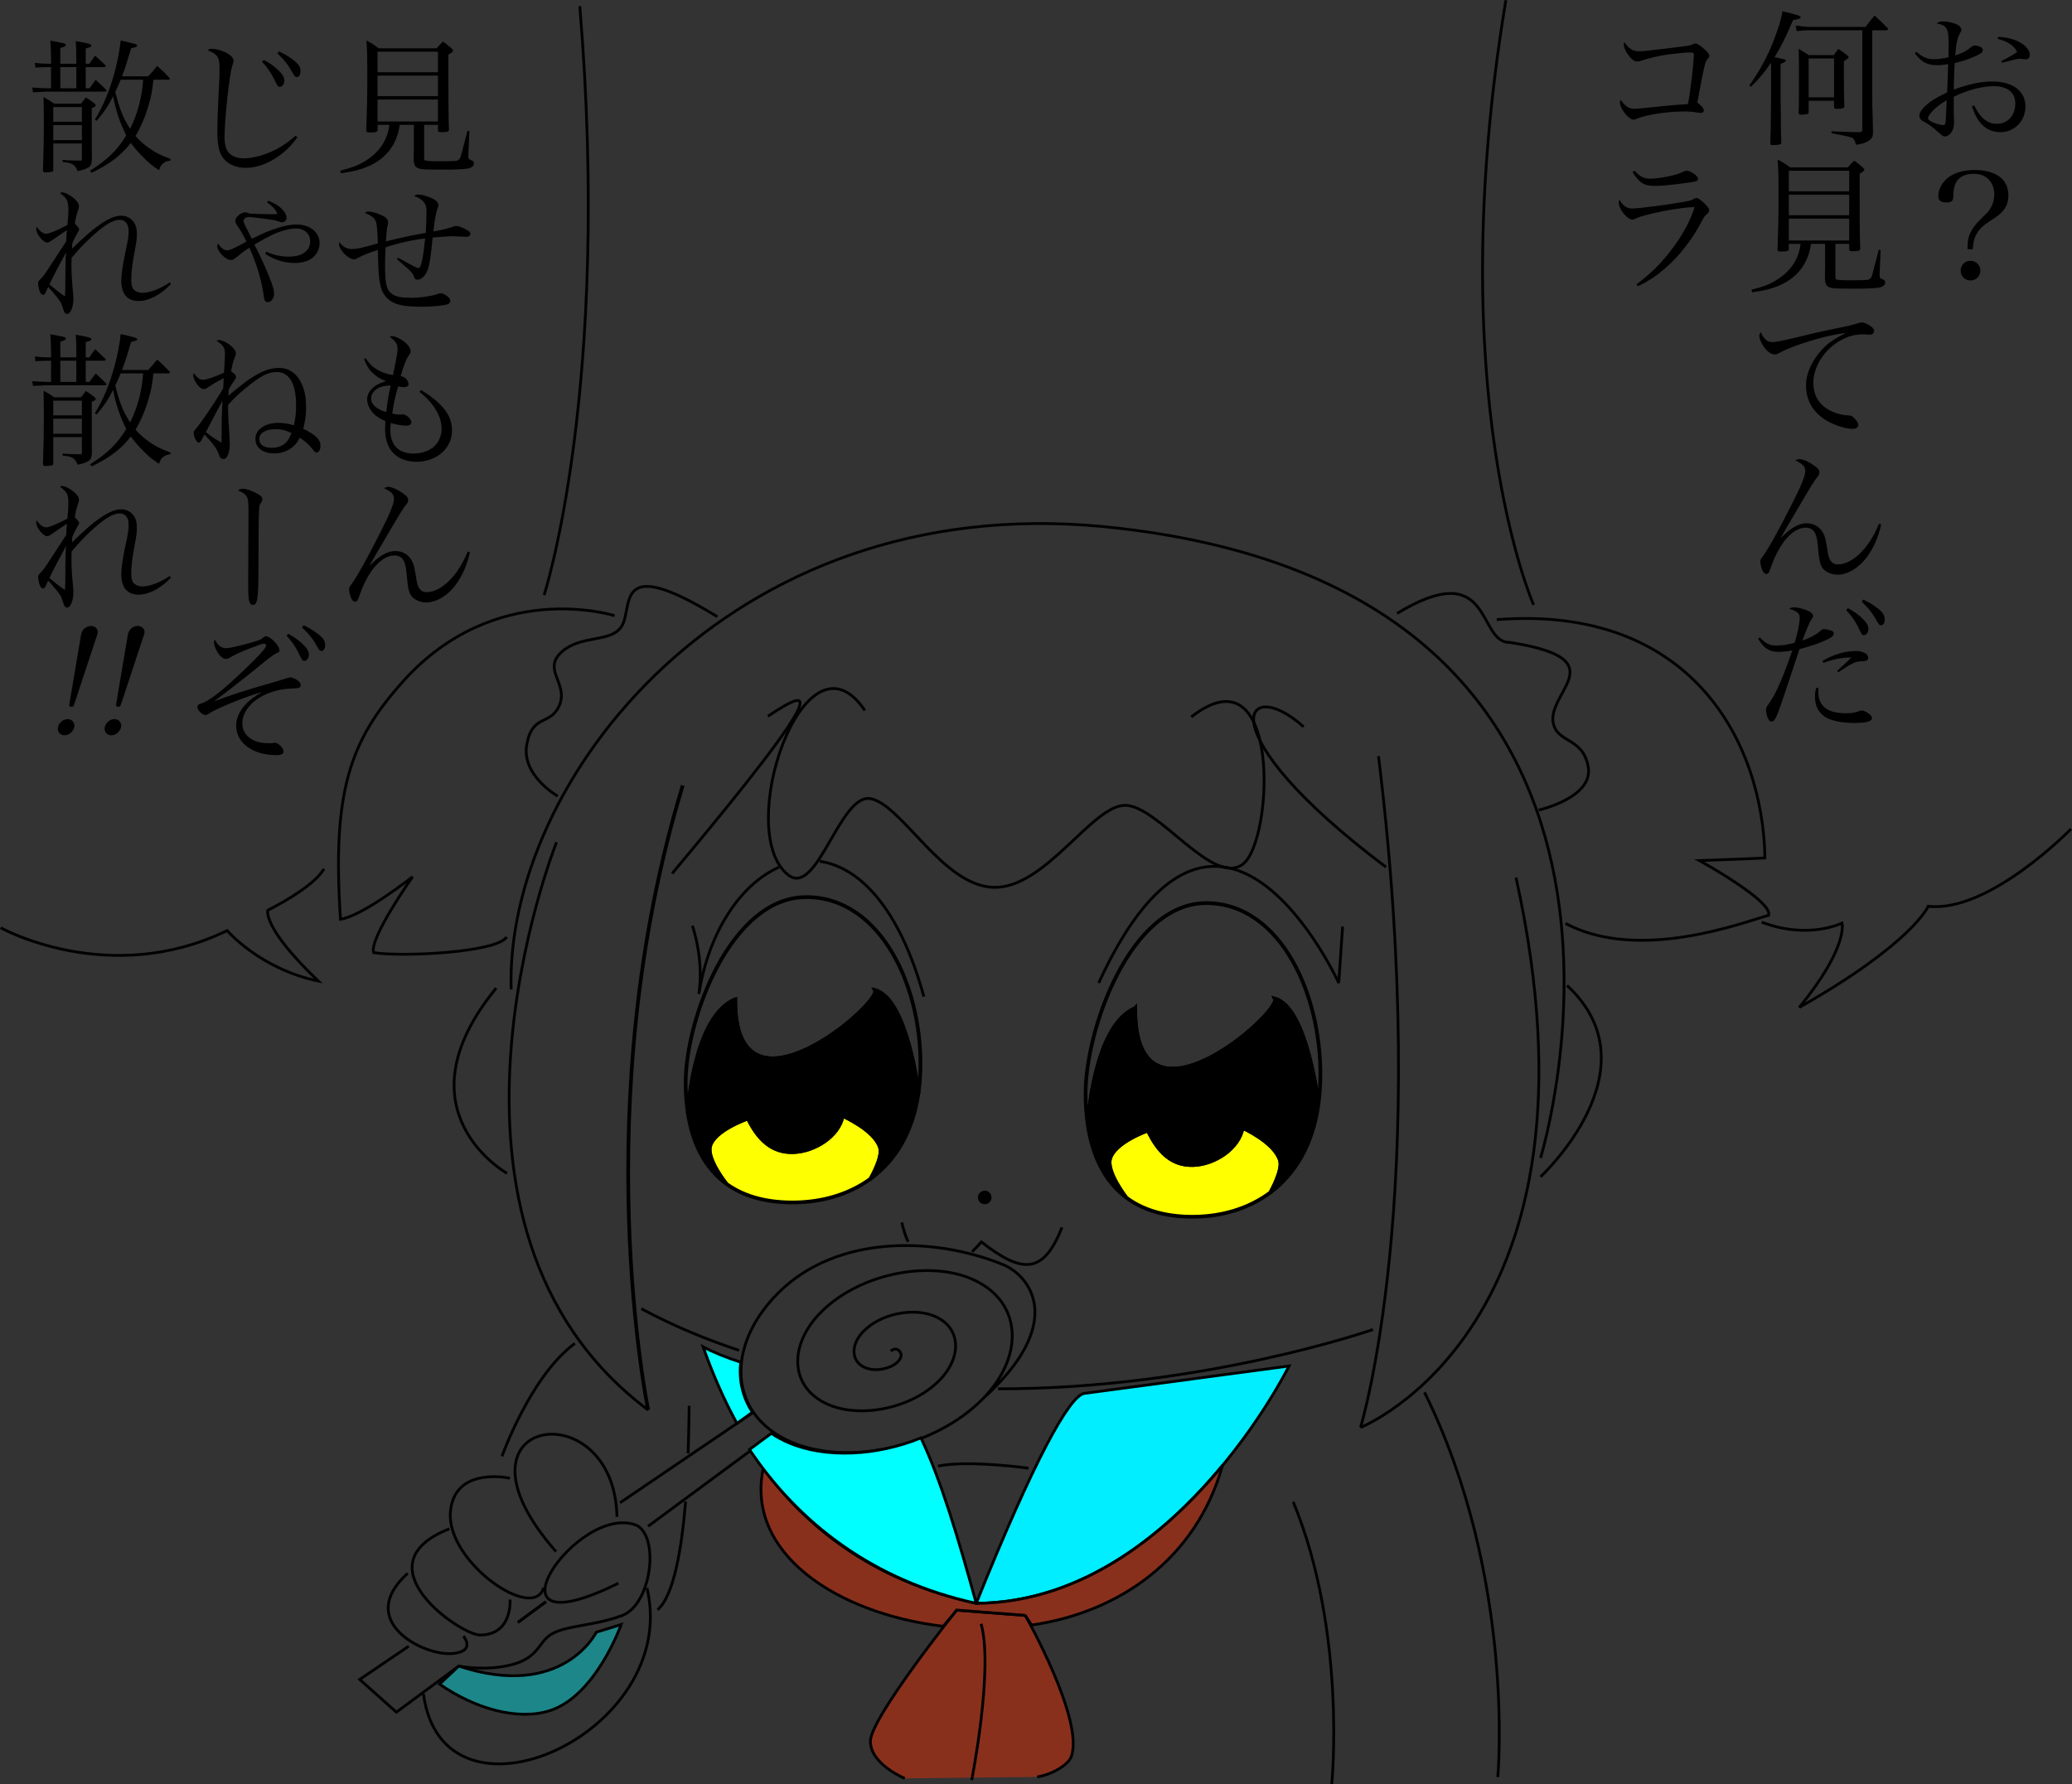 <?xml version="1.0" encoding="UTF-8" standalone="no"?>
<!-- Created with Inkscape (http://www.inkscape.org/) -->

<svg
   xmlns:dc="http://purl.org/dc/elements/1.1/"
   xmlns:cc="http://creativecommons.org/ns#"
   xmlns:rdf="http://www.w3.org/1999/02/22-rdf-syntax-ns#"
   xmlns:svg="http://www.w3.org/2000/svg"
   xmlns="http://www.w3.org/2000/svg"
   xmlns:sodipodi="http://sodipodi.sourceforge.net/DTD/sodipodi-0.dtd"
   xmlns:inkscape="http://www.inkscape.org/namespaces/inkscape"
   width="197.47mm"
   height="170.08mm"
   viewBox="0 0 197.47 170.08"
   version="1.1"
   id="svg8"
   inkscape:version="0.92.2 5c3e80d, 2017-08-06"
   sodipodi:docname="pop2.svg"
   inkscape:export-filename="/Users/mkawamura/GoogleDrive/pop2.png"
   inkscape:export-xdpi="329.28519"
   inkscape:export-ydpi="329.28519">
  <rect x="0" y="0" width="197.47" height="170.08" fill="#333333" stroke="none"/>
  <defs
     id="defs2">
    <clipPath
       clipPathUnits="userSpaceOnUse"
       id="clipPath974">
      <path
         d="M 0,0 H 60 V 70 H 0 Z"
         id="path972"
         inkscape:connector-curvature="0" />
    </clipPath>
    <clipPath
       id="clipPath1159"
       clipPathUnits="userSpaceOnUse">
      <path
         inkscape:connector-curvature="0"
         id="path1157"
         d="M 0,0 H 94 V 47 H 0 Z" />
    </clipPath>
    <clipPath
       id="clipPath1310"
       clipPathUnits="userSpaceOnUse">
      <path
         inkscape:connector-curvature="0"
         id="path1308"
         d="M 0,0 H 94 V 47 H 0 Z" />
    </clipPath>
  </defs>
  <sodipodi:namedview
     id="base"
     pagecolor="#ffffff"
     bordercolor="#666666"
     borderopacity="1.0"
     inkscape:pageopacity="1"
     inkscape:pageshadow="2"
     inkscape:zoom="0.49497475"
     inkscape:cx="394.38166"
     inkscape:cy="244.15985"
     inkscape:document-units="mm"
     inkscape:current-layer="layer1"
     showgrid="false"
     inkscape:window-width="1440"
     inkscape:window-height="783"
     inkscape:window-x="0"
     inkscape:window-y="1"
     inkscape:window-maximized="1"
     inkscape:snap-global="true"
     fit-margin-top="0"
     fit-margin-left="0"
     fit-margin-right="0"
     fit-margin-bottom="0"
     inkscape:snap-center="false"
     inkscape:snap-object-midpoints="false"
     inkscape:snap-bbox="false"
     inkscape:snap-bbox-midpoints="false"
     inkscape:snap-page="false"
     inkscape:snap-others="false"
     inkscape:snap-bbox-edge-midpoints="false" />
  <g
     inkscape:label="レイヤー 1"
     inkscape:groupmode="layer"
     id="layer1"
     transform="translate(-9.246,-30.916)">
    <g
       id="g1545"
       transform="translate(0,-19.243)">
      <path
         style="fill:#ff2e00;fill-opacity:0.423;stroke:#000000;stroke-width:0.265px;stroke-linecap:butt;stroke-linejoin:miter;stroke-opacity:1"
         d="m 108.094,219.546 c 1.513,-0.252 2.973,-1.184 3.247,-1.934 1.27,-3.474 -4.377,-13.464 -4.377,-13.464 l -6.548,-0.501 c 0,0 -8.219,10.29 -8.219,12.495 0,2.205 3.274,3.541 3.274,3.541"
         id="path1023"
         inkscape:connector-curvature="0"
         sodipodi:nodetypes="csccsc" />
      <path
         sodipodi:nodetypes="cc"
         inkscape:connector-curvature="0"
         id="path883"
         d="m 74.316,125.03 c -9.299,30.517 -3.297,59.542 -3.297,59.542"
         style="fill:none;stroke:#000000;stroke-width:0.353;stroke-linecap:butt;stroke-linejoin:miter;stroke-miterlimit:4;stroke-dasharray:none;stroke-opacity:1" />
      <path
         sodipodi:nodetypes="cc"
         inkscape:connector-curvature="0"
         id="path885"
         d="M 71.019,184.572 C 47.672,167.075 62.284,130.448 62.284,130.448"
         style="fill:none;stroke:#000000;stroke-width:0.265px;stroke-linecap:butt;stroke-linejoin:miter;stroke-opacity:1" />
      <path
         sodipodi:nodetypes="ccc"
         inkscape:connector-curvature="0"
         id="path887"
         d="m 57.96,144.482 c -0.612,-19.7 20.549,-47.556 56.417,-44.128 58.517,5.759 41.689,60.187 41.689,60.187"
         style="fill:none;stroke:#000000;stroke-width:0.265px;stroke-linecap:butt;stroke-linejoin:miter;stroke-opacity:1" />
      <path
         sodipodi:nodetypes="cc"
         inkscape:connector-curvature="0"
         id="path889"
         d="m 140.622,122.241 c 5.128,41.729 -1.712,63.991 -1.712,63.991"
         style="fill:none;stroke:#000000;stroke-width:0.265px;stroke-linecap:butt;stroke-linejoin:miter;stroke-opacity:1" />
      <path
         sodipodi:nodetypes="cc"
         inkscape:connector-curvature="0"
         id="path891"
         d="m 153.728,133.814 c 9.446,42.787 -14.818,52.419 -14.818,52.419"
         style="fill:none;stroke:#000000;stroke-width:0.265px;stroke-linecap:butt;stroke-linejoin:miter;stroke-opacity:1" />
      <path
         sodipodi:nodetypes="cc"
         inkscape:connector-curvature="0"
         id="path893"
         d="m 158.594,144.103 c 8.593,7.942 -2.528,18.234 -2.528,18.234"
         style="fill:none;stroke:#000000;stroke-width:0.265px;stroke-linecap:butt;stroke-linejoin:miter;stroke-opacity:1" />
      <path
         sodipodi:nodetypes="cszazsc"
         inkscape:connector-curvature="0"
         id="path895"
         d="m 91.666,117.882 c -5.724,-8.517 -12.556,11.518 -7.313,15.674 2.814,2.23 4.963,-8.028 7.975,-7.242 3.012,0.786 6.804,8.255 11.573,8.431 4.935,0.182 9.421,-7.839 12.586,-7.817 3.165,0.024 8.359,7.795 11.222,5.598 2.914,-2.237 3.709,-20.778 -4.929,-14.021"
         style="fill:none;stroke:#000000;stroke-width:0.265;stroke-linecap:butt;stroke-linejoin:miter;stroke-miterlimit:4;stroke-dasharray:none;stroke-opacity:1" />
      <path
         sodipodi:nodetypes="cc"
         inkscape:connector-curvature="0"
         id="path897"
         d="m 73.303,133.429 c 15.556,-18.594 13.296,-17.771 9.128,-14.993"
         style="fill:none;stroke:#000000;stroke-width:0.265px;stroke-linecap:butt;stroke-linejoin:miter;stroke-opacity:1" />
      <path
         sodipodi:nodetypes="cc"
         inkscape:connector-curvature="0"
         id="path899"
         d="m 141.332,132.812 c -17.304,-13.018 -13.526,-18.474 -7.847,-13.37"
         style="fill:none;stroke:#000000;stroke-width:0.265px;stroke-linecap:butt;stroke-linejoin:miter;stroke-opacity:1" />
      <path
         sodipodi:nodetypes="cccsc"
         inkscape:connector-curvature="0"
         id="path920"
         d="m 142.395,108.633 c 9.157,-5.551 7.613,2.815 10.703,2.758 9.899,1.542 4.056,4.405 4.136,7.387 0.2,2.319 2.816,1.489 3.372,4.453 0.556,2.964 -4.715,4.149 -4.715,4.149"
         style="fill:none;stroke:#000000;stroke-width:0.265px;stroke-linecap:butt;stroke-linejoin:miter;stroke-opacity:1" />
      <path
         sodipodi:nodetypes="ccccc"
         inkscape:connector-curvature="0"
         id="path922"
         d="m 158.448,138.191 c 7.091,3.746 17.054,-0.165 19.352,-0.779 0.46,-1.333 -6.597,-5.222 -6.597,-5.222 0,0 4.148,-0.132 6.25,-0.247 -0.197,-11.204 -7.153,-24.147 -25.563,-22.719"
         style="fill:none;stroke:#000000;stroke-width:0.265px;stroke-linecap:butt;stroke-linejoin:miter;stroke-opacity:1" />
      <path
         style="fill:none;stroke:#000000;stroke-width:0.265px;stroke-linecap:butt;stroke-linejoin:miter;stroke-opacity:1"
         d="m 56.536,144.349 c -9.602,11.722 1.04,17.664 1.04,17.664"
         id="path1168"
         inkscape:connector-curvature="0"
         sodipodi:nodetypes="cc" />
      <path
         style="fill:none;stroke:#000000;stroke-width:0.265px;stroke-linecap:butt;stroke-linejoin:miter;stroke-opacity:1"
         d="m 77.61,108.947 c -10.094,-6.185 -7.912,-0.781 -9.166,0.985 -1.076,1.516 -3.827,0.715 -5.679,2.382 -1.852,1.667 0.643,2.998 -0.191,5.035 -0.834,2.037 -2.565,0.796 -3.121,3.76 -0.556,2.964 2.945,4.947 2.945,4.947"
         id="path1170"
         inkscape:connector-curvature="0"
         sodipodi:nodetypes="cscccc" />
      <path
         style="fill:none;stroke:#000000;stroke-width:0.265px;stroke-linecap:butt;stroke-linejoin:miter;stroke-opacity:1"
         d="m 57.527,139.481 c -0.942,1.491 -10.046,1.915 -12.669,1.486 -0.46,-1.334 3.709,-7.231 3.709,-7.231 0,0 -4.676,3.703 -6.87,4.052 -0.813,-12.218 0.908,-17.022 5.929,-22.64 8.871,-9.926 20.192,-6.296 20.192,-6.296"
         id="path1172"
         inkscape:connector-curvature="0"
         sodipodi:nodetypes="ccccsc" />
      <path
         sodipodi:nodetypes="cccc"
         inkscape:connector-curvature="0"
         id="path1174"
         d="m 70.371,174.918 c 3.018,1.612 6.14,2.918 9.313,3.964 m 24.675,3.668 c 19.499,0.024 35.735,-5.652 35.735,-5.652"
         style="fill:none;stroke:#000000;stroke-width:0.265px;stroke-linecap:butt;stroke-linejoin:miter;stroke-opacity:1" />
      <path
         sodipodi:nodetypes="ccccc"
         inkscape:connector-curvature="0"
         id="path1176"
         d="m 95.192,166.693 c 0.157,0.7 0.361,1.316 0.605,1.846 m 6.09,0.934 c 0.296,-0.27 0.593,-0.579 0.89,-0.927 3.878,3.033 5.908,3.116 7.678,-1.385"
         style="fill:none;stroke:#000000;stroke-width:0.265px;stroke-linecap:butt;stroke-linejoin:miter;stroke-opacity:1" />
      <circle
         r="0.648"
         cy="164.307"
         cx="103.097"
         id="path1178"
         style="opacity:1;fill:#000000;fill-opacity:1;stroke:none;stroke-width:0.353;stroke-miterlimit:4;stroke-dasharray:none;stroke-dashoffset:0;stroke-opacity:1" />
      <path
         sodipodi:nodetypes="ccccc"
         inkscape:connector-curvature="0"
         id="path1180"
         d="m 97.297,145.165 c -2.338,-8.5 -6.149,-12.352 -9.934,-12.904 m -3.884,0.569 c -3.619,1.601 -6.677,6.089 -7.627,12.077 0.508,-3.394 -0.622,-6.503 -0.622,-6.503"
         style="fill:none;stroke:#000000;stroke-width:0.265px;stroke-linecap:butt;stroke-linejoin:miter;stroke-opacity:1" />
      <path
         sodipodi:nodetypes="ccc"
         inkscape:connector-curvature="0"
         id="path1182"
         d="m 113.957,143.857 c 11.484,-25.005 22.875,0 22.875,0 l 0.37,-5.372"
         style="fill:none;stroke:#000000;stroke-width:0.265px;stroke-linecap:butt;stroke-linejoin:miter;stroke-opacity:1" />
      <path
         sodipodi:nodetypes="sccs"
         inkscape:connector-curvature="0"
         id="path1405"
         d="m 112.591,182.985 c -1.413,0.189 -4.854,6.452 -10.306,20.012 18.712,-0.104 29.812,-22.624 29.812,-22.624 z"
         style="fill:#00eeff;fill-opacity:1;stroke:#000000;stroke-width:0.265px;stroke-linecap:butt;stroke-linejoin:miter;stroke-opacity:1" />
      <g
         transform="translate(-123.162,171.223)"
         id="g1301">
        <path
           style="opacity:1;fill:none;fill-opacity:1;stroke:#000000;stroke-width:0.353;stroke-miterlimit:4;stroke-dasharray:none;stroke-dashoffset:0;stroke-opacity:1"
           d="m 258.06,-15.802 c 0.081,-0.578 0.136,-1.181 0.164,-1.81 0.374,-8.334 -3.703,-17.386 -10.881,-17.363 -7.244,0.023 -11.476,12.038 -11.476,18.157 0,1.014 0.065,2.012 0.209,2.973 0,0 0.508,-9.426 4.517,-11.114 -0.099,12.881 13.989,0.358 13.324,-0.902 3.094,0.87 4.142,10.06 4.142,10.06"
           id="path869"
           inkscape:connector-curvature="0"
           sodipodi:nodetypes="cccscccc" />
        <path
           style="fill:#ffff00;fill-opacity:1;stroke:#000000;stroke-width:0.353;stroke-linecap:butt;stroke-linejoin:miter;stroke-miterlimit:4;stroke-dasharray:none;stroke-opacity:1"
           d="m 254.404,-10.435 c -0.499,-1.745 -3.574,-3.124 -3.574,-3.124 -0.36,2.002 -2.686,3.494 -4.719,3.553 -2.033,0.059 -3.333,-1.249 -4.305,-3.293 0,0 -3.279,1.146 -3.625,2.766 -0.273,1.28 1.557,3.623 1.557,3.623 1.514,1.136 3.545,1.816 6.215,1.834 2.729,0.018 5.385,-0.712 7.526,-2.312 0,0 1.199,-2.085 0.924,-3.046 z"
           id="path1445"
           inkscape:connector-curvature="0"
           sodipodi:nodetypes="scscscccs" />
        <path
           style="opacity:1;fill:#000000;fill-opacity:1;stroke:#000000;stroke-width:0.353;stroke-miterlimit:4;stroke-dasharray:none;stroke-dashoffset:0;stroke-opacity:1"
           d="m 240.594,-24.96 c -0.099,12.881 13.989,0.358 13.324,-0.902 3.094,0.87 4.142,10.06 4.142,10.06 -0.547,3.928 -2.261,6.68 -4.58,8.413 0,0 1.199,-2.085 0.924,-3.046 -0.499,-1.745 -3.574,-3.124 -3.574,-3.124 -0.36,2.002 -2.686,3.494 -4.719,3.553 -2.033,0.059 -3.333,-1.249 -4.305,-3.293 0,0 -3.279,1.146 -3.625,2.766 -0.273,1.28 1.557,3.623 1.557,3.623 -2.132,-1.6 -3.239,-4.104 -3.663,-6.934 0,0 0.508,-9.426 4.517,-11.114 z"
           id="path877"
           inkscape:connector-curvature="0"
           sodipodi:nodetypes="cccccccccccc" />
      </g>
      <path
         sodipodi:nodetypes="cc"
         inkscape:connector-curvature="0"
         id="path923"
         d="m 132.494,193.326 c 5.125,12.388 3.675,26.901 3.675,26.901"
         style="fill:none;stroke:#000000;stroke-width:0.265px;stroke-linecap:butt;stroke-linejoin:miter;stroke-opacity:1" />
      <path
         sodipodi:nodetypes="cc"
         inkscape:connector-curvature="0"
         id="path927"
         d="m 145.009,182.883 c 8.726,17.667 6.982,36.676 6.982,36.676"
         style="fill:none;stroke:#000000;stroke-width:0.265px;stroke-linecap:butt;stroke-linejoin:miter;stroke-opacity:1" />
      <g
         transform="translate(-160.582,-22.868)"
         id="g1306">
        <path
           sodipodi:nodetypes="cccscccc"
           inkscape:connector-curvature="0"
           id="path929"
           d="m 257.366,177.211 c 0.081,-0.562 0.136,-1.15 0.164,-1.762 0.374,-8.114 -3.703,-16.927 -10.881,-16.904 -7.244,0.023 -11.476,11.72 -11.476,17.677 0,0.987 0.065,1.959 0.209,2.895 0,0 0.508,-9.177 4.517,-10.82 -0.099,12.54 13.989,0.348 13.324,-0.879 3.094,0.847 4.142,9.794 4.142,9.794"
           style="opacity:1;fill:none;fill-opacity:1;stroke:#000000;stroke-width:0.353;stroke-miterlimit:4;stroke-dasharray:none;stroke-dashoffset:0;stroke-opacity:1" />
        <path
           sodipodi:nodetypes="scscscccs"
           inkscape:connector-curvature="0"
           id="path931"
           d="m 253.71,182.436 c -0.499,-1.699 -3.574,-3.042 -3.574,-3.042 -0.36,1.949 -2.686,3.401 -4.719,3.459 -2.033,0.057 -3.333,-1.216 -4.305,-3.206 0,0 -3.279,1.115 -3.625,2.693 -0.273,1.246 1.557,3.527 1.557,3.527 1.514,1.106 3.545,1.768 6.215,1.785 2.729,0.018 5.385,-0.693 7.526,-2.251 0,0 1.199,-2.029 0.924,-2.966 z"
           style="fill:#feff00;fill-opacity:1;stroke:#000000;stroke-width:0.353;stroke-linecap:butt;stroke-linejoin:miter;stroke-miterlimit:4;stroke-dasharray:none;stroke-opacity:1" />
        <path
           sodipodi:nodetypes="cccccccccccc"
           inkscape:connector-curvature="0"
           id="path934"
           d="m 239.899,168.296 c -0.099,12.54 13.989,0.348 13.324,-0.879 3.094,0.847 4.142,9.794 4.142,9.794 -0.547,3.824 -2.261,6.504 -4.58,8.191 0,0 1.199,-2.029 0.924,-2.966 -0.499,-1.699 -3.574,-3.042 -3.574,-3.042 -0.36,1.949 -2.686,3.401 -4.719,3.459 -2.033,0.057 -3.333,-1.216 -4.305,-3.206 0,0 -3.279,1.115 -3.625,2.693 -0.273,1.246 1.557,3.527 1.557,3.527 -2.132,-1.558 -3.239,-3.995 -3.663,-6.751 0,0 0.508,-9.177 4.517,-10.82 z"
           style="opacity:1;fill:#000000;fill-opacity:1;stroke:#000000;stroke-width:0.353;stroke-miterlimit:4;stroke-dasharray:none;stroke-dashoffset:0;stroke-opacity:1" />
      </g>
      <path
         sodipodi:nodetypes="cccccccc"
         inkscape:connector-curvature="0"
         id="path1027"
         d="m 106.965,204.147 -6.548,-0.501 c 0,0 -0.49,0.614 -1.278,1.542 -10.196,-1.224 -18.841,-6.97 -17.153,-15.063 4.626,6.264 11.152,10.877 20.299,12.871 10.35,-0.058 18.371,-6.973 23.473,-13.142 -2.522,8.941 -9.856,14.013 -18.198,15.215 -0.4,-0.576 -0.596,-0.922 -0.596,-0.922 z"
         style="fill:#ff2d00;fill-opacity:0.423;stroke:#000000;stroke-width:0.265px;stroke-linecap:butt;stroke-linejoin:miter;stroke-opacity:1" />
      <path
         sodipodi:nodetypes="cc"
         inkscape:connector-curvature="0"
         id="path858"
         d="m 102.749,204.951 c 1.203,4.3 -0.896,14.899 -0.896,14.899"
         style="fill:none;stroke:#000000;stroke-width:0.265px;stroke-linecap:butt;stroke-linejoin:miter;stroke-opacity:1" />
      <path
         sodipodi:nodetypes="ccccccccccscsc"
         inkscape:connector-curvature="0"
         id="path860"
         d="m 94.143,178.955 c 0.57,-0.522 1.075,0.149 0.978,0.501 -0.262,0.954 -1.882,1.407 -2.874,1.232 -1.773,-0.313 -2.017,-1.952 -1.038,-3.238 1.436,-1.887 4.619,-2.641 6.725,-1.963 2.808,0.904 3.083,3.731 1.098,5.975 -2.498,2.823 -7.389,3.904 -10.577,2.694 -3.86,-1.466 -4.165,-5.518 -1.159,-8.711 3.543,-3.763 10.168,-5.174 14.428,-3.424 4.919,2.02 5.251,7.307 1.219,11.448 -4.582,4.705 -12.949,6.446 -18.28,4.155 -5.98,-2.57 -6.34,-9.097 -1.279,-14.184 5.619,-5.648 14.959,-5.38 21.446,-2.736 2.625,1.07 6.077,5.572 -1.887,12.765"
         style="fill:none;fill-rule:evenodd;stroke:#000000;stroke-width:0.265" />
      <path
         sodipodi:nodetypes="cccccccccc"
         inkscape:connector-curvature="0"
         id="path863"
         d="m 83,186.796 -11.991,8.857 m -9.732,7.189 -2.675,1.976 m -5.63,4.159 -5.95,4.395 -3.496,-3.118 4.671,-3.171 m 20.147,-13.677 12.625,-8.571"
         style="fill:none;stroke:#000000;stroke-width:0.265px;stroke-linecap:butt;stroke-linejoin:miter;stroke-opacity:1" />
      <path
         sodipodi:nodetypes="cc"
         inkscape:connector-curvature="0"
         id="path865"
         d="m 64.034,178.222 c -4.209,3.074 -6.949,10.758 -6.949,10.758"
         style="fill:none;stroke:#000000;stroke-width:0.265px;stroke-linecap:butt;stroke-linejoin:miter;stroke-opacity:1" />
      <path
         sodipodi:nodetypes="cc"
         inkscape:connector-curvature="0"
         id="path867"
         d="m 98.646,189.915 c 2.873,-0.601 8.619,0.2 8.619,0.2"
         style="fill:none;stroke:#000000;stroke-width:0.265px;stroke-linecap:butt;stroke-linejoin:miter;stroke-opacity:1" />
      <path
         sodipodi:nodetypes="ccsssc"
         inkscape:connector-curvature="0"
         id="path870"
         d="m 68.185,201.081 c -13.856,6.851 -3.822,-7.966 1.832,-5.475 2.112,1.345 1.236,7.564 -1.503,8.566 -2.74,1.002 -5.329,0.922 -6.732,1.776 -1.232,0.75 -1.188,2.22 -3.727,2.888 -2.539,0.668 -5.084,0.141 -5.084,0.141"
         style="fill:none;stroke:#000000;stroke-width:0.265px;stroke-linecap:butt;stroke-linejoin:miter;stroke-opacity:1" />
      <path
         sodipodi:nodetypes="cc"
         inkscape:connector-curvature="0"
         id="path872"
         d="m 49.602,211.631 c 1.854,13.971 24.581,3.766 21.307,-10.091"
         style="fill:none;stroke:#000000;stroke-width:0.265px;stroke-linecap:butt;stroke-linejoin:miter;stroke-opacity:1" />
      <path
         sodipodi:nodetypes="cccscc"
         inkscape:connector-curvature="0"
         id="path874"
         d="m 52.971,208.978 c 9.9,3.287 13.108,-3.228 13.108,-3.228 l 2.37,-0.735 c 0,0 -2.396,6.776 -6.77,8.202 -3.066,1 -7.2,-0.183 -10.541,-2.521 z"
         style="fill:#00f9ff;fill-opacity:0.423;stroke:#000000;stroke-width:0.265px;stroke-linecap:butt;stroke-linejoin:miter;stroke-opacity:1" />
      <path
         sodipodi:nodetypes="cccc"
         inkscape:connector-curvature="0"
         id="path878"
         d="m 71.919,203.613 c 1.576,-1.383 2.308,-5.962 2.667,-10.317 m 0.241,-4.588 c 0.081,-2.546 0.098,-4.539 0.098,-4.539"
         style="fill:none;stroke:#000000;stroke-width:0.265px;stroke-linecap:butt;stroke-linejoin:miter;stroke-opacity:1" />
      <path
         sodipodi:nodetypes="csc"
         inkscape:connector-curvature="0"
         id="path880"
         d="m 48.098,200.138 c -5.011,4.51 1.415,7.842 4.176,7.651 2.423,-0.168 1.136,-1.67 1.136,-1.67"
         style="fill:none;stroke:#000000;stroke-width:0.265px;stroke-linecap:butt;stroke-linejoin:miter;stroke-opacity:1" />
      <path
         sodipodi:nodetypes="csc"
         inkscape:connector-curvature="0"
         id="path882"
         d="m 52.074,195.895 c -8.686,3.408 1.069,10.123 2.907,10.123 3.14,0 2.873,-3.374 2.873,-3.374"
         style="fill:none;stroke:#000000;stroke-width:0.265px;stroke-linecap:butt;stroke-linejoin:miter;stroke-opacity:1" />
      <path
         sodipodi:nodetypes="csc"
         inkscape:connector-curvature="0"
         id="path884"
         d="m 61.054,201.514 c -0.945,3.307 -9.278,-2.461 -8.882,-7.229 0.366,-4.41 5.67,-3.213 5.67,-3.213"
         style="fill:none;stroke:#000000;stroke-width:0.265px;stroke-linecap:butt;stroke-linejoin:miter;stroke-opacity:1" />
      <path
         sodipodi:nodetypes="cc"
         inkscape:connector-curvature="0"
         id="path886"
         d="m 62.235,198.065 c -11.339,-12.898 5.575,-15.497 5.811,-3.307"
         style="fill:none;stroke:#000000;stroke-width:0.265px;stroke-linecap:butt;stroke-linejoin:miter;stroke-opacity:1" />
      <path
         sodipodi:nodetypes="cc"
         inkscape:connector-curvature="0"
         id="path926"
         d="m 152.76,50.182 c -6.237,37.609 2.646,57.641 2.646,57.641"
         style="fill:none;stroke:#000000;stroke-width:0.265px;stroke-linecap:butt;stroke-linejoin:miter;stroke-opacity:1" />
      <path
         sodipodi:nodetypes="ccccc"
         inkscape:connector-curvature="0"
         id="path928"
         d="m 177.14,138.061 c 4.441,1.701 7.654,0.095 7.654,0.095 0,0 0.661,2.223 -4.063,8.032 10.78,-6.106 12.284,-9.638 12.284,-9.638 5.811,0.652 13.607,-7.371 13.607,-7.371"
         style="fill:none;stroke:#000000;stroke-width:0.265px;stroke-linecap:butt;stroke-linejoin:miter;stroke-opacity:1" />
      <path
         inkscape:connector-curvature="0"
         id="path930"
         d="m 64.503,50.749 c 3.024,36.475 -3.402,56.129 -3.402,56.129"
         style="fill:none;stroke:#000000;stroke-width:0.265px;stroke-linecap:butt;stroke-linejoin:miter;stroke-opacity:1" />
      <path
         sodipodi:nodetypes="ccccc"
         inkscape:connector-curvature="0"
         id="path932"
         d="m 40.114,132.987 c -1.002,1.804 -5.345,3.942 -5.345,3.942 0,0 -0.578,1.597 4.811,6.749 -5.546,-1.147 -8.686,-4.811 -8.686,-4.811 -11.294,5.48 -21.582,-0.267 -21.582,-0.267"
         style="fill:none;stroke:#000000;stroke-width:0.265px;stroke-linecap:butt;stroke-linejoin:miter;stroke-opacity:1" />
      <path
         sodipodi:nodetypes="ccccc"
         inkscape:connector-curvature="0"
         id="path1063"
         d="m 79.839,180.016 c -1.391,-0.46 -2.632,-0.954 -3.583,-1.471 0.903,2.566 1.968,5.012 3.222,7.302 l 1.479,-1.062 c -0.943,-1.429 -1.31,-3.061 -1.118,-4.77 z"
         style="fill:#00ffff;fill-opacity:1;fill-rule:evenodd;stroke:#000000;stroke-width:0.265" />
      <path
         inkscape:connector-curvature="0"
         id="path1093"
         d="m 61.277,202.843 -2.675,1.976"
         style="fill:none;stroke:#000000;stroke-width:0.265px;stroke-linecap:butt;stroke-linejoin:miter;stroke-opacity:1" />
      <path
         sodipodi:nodetypes="cccccc"
         inkscape:connector-curvature="0"
         id="path1105"
         d="m 84.391,187.679 c -0.598,-0.257 -1.141,-0.554 -1.627,-0.885 l -2.089,1.543 c 4.671,6.995 11.776,12.516 21.61,14.66 -1.735,-6.299 -3.367,-11.746 -5.268,-15.769 -4.217,1.717 -9.089,1.971 -12.625,0.452 z"
         style="fill:#00ffff;fill-opacity:1;fill-rule:evenodd;stroke:#000000;stroke-width:0.265" />
      <g
         transform="translate(-29.991,91.848)"
         id="g1538">
        <g
           id="g1474"
           transform="translate(-10)">
          <path
             inkscape:connector-curvature="0"
             id="path1312"
             style="fill:#000000;fill-opacity:1;fill-rule:nonzero;stroke:none;stroke-width:0.353"
             d="m 231.727,-36.622 c 0.588,0.826 1.19,1.148 2.086,1.148 0.336,0 0.658,-0.028 1.092,-0.098 -0.042,1.386 -0.042,1.386 -0.07,2.016 -0.014,0.266 -0.014,0.476 -0.028,0.672 -1.232,0.602 -1.708,0.91 -2.226,1.442 -0.28,0.28 -0.42,0.56 -0.42,0.784 0,0.238 0.154,0.448 0.462,0.588 0.238,0.112 0.644,0.392 0.938,0.63 0.854,0.756 0.854,0.756 1.05,0.756 0.238,0 0.504,-0.196 0.672,-0.518 0.126,-0.224 0.182,-0.49 0.182,-0.826 0,-0.112 0,-0.266 -0.014,-0.532 -0.014,-0.42 -0.014,-0.42 -0.014,-1.904 1.358,-0.658 2.688,-1.008 3.794,-1.008 1.344,0 2.072,0.588 2.072,1.666 0,1.12 -0.728,1.918 -1.75,1.918 -0.504,0 -0.938,-0.168 -1.33,-0.532 -0.294,-0.28 -0.504,-0.574 -0.84,-1.218 l -0.21,0.07 c 0.49,1.624 1.414,2.478 2.702,2.478 1.344,0 2.394,-1.064 2.394,-2.436 0,-1.484 -1.204,-2.394 -3.122,-2.394 -1.134,0 -2.142,0.21 -3.71,0.77 0.014,-0.84 0.042,-1.456 0.056,-1.834 0.028,-0.504 0.028,-0.504 0.042,-0.7 0.756,-0.168 1.414,-0.392 2.044,-0.686 0.504,-0.238 0.63,-0.35 0.63,-0.546 0,-0.126 -0.098,-0.252 -0.238,-0.308 -0.168,-0.07 -0.406,-0.126 -0.532,-0.126 -0.084,0 -0.224,0.056 -0.336,0.14 -0.448,0.378 -0.784,0.56 -1.526,0.812 0.07,-1.022 0.21,-1.68 0.434,-2.086 0.154,-0.28 0.154,-0.28 0.154,-0.364 0,-0.154 -0.126,-0.35 -0.308,-0.448 -0.378,-0.21 -0.966,-0.35 -1.442,-0.35 -0.294,0 -0.406,0.042 -0.602,0.196 0.966,0.168 1.134,0.462 1.134,1.932 0,0.252 0,0.882 -0.014,1.288 -0.644,0.14 -1.008,0.182 -1.4,0.182 -0.616,0 -1.106,-0.21 -1.666,-0.714 l -0.14,0.14 z m 3.038,4.48 c 0,0.084 -0.028,0.77 -0.098,2.03 -0.014,0.252 -0.084,0.35 -0.252,0.35 -0.182,0 -0.56,-0.098 -0.868,-0.224 -0.378,-0.14 -0.56,-0.294 -0.56,-0.434 0,-0.154 0.14,-0.378 0.42,-0.672 0.35,-0.378 0.7,-0.644 1.358,-1.05 z m 4.872,-5.838 c 0.462,0.126 0.686,0.21 0.966,0.364 0.434,0.252 0.658,0.476 0.882,0.868 -0.196,0.168 -0.686,0.462 -1.526,0.896 l 0.084,0.14 c 1.176,-0.308 1.512,-0.378 1.722,-0.378 0.042,0 0.098,0 0.294,0.028 0.112,0.028 0.182,0.028 0.21,0.028 0.252,0 0.42,-0.154 0.42,-0.406 0,-0.434 -0.364,-0.896 -0.98,-1.232 -0.574,-0.308 -1.204,-0.462 -2.058,-0.504 l -0.014,0.196" />
          <path
             inkscape:connector-curvature="0"
             id="path1314"
             style="fill:#000000;fill-opacity:1;fill-rule:nonzero;stroke:none;stroke-width:0.353"
             d="m 237.257,-17.937 c 0.028,-1.176 0.476,-1.932 1.512,-2.604 0.966,-0.63 0.966,-0.63 1.26,-0.938 0.42,-0.434 0.616,-0.938 0.616,-1.596 0,-1.512 -1.19,-2.408 -3.192,-2.408 -0.896,0 -1.638,0.168 -2.268,0.532 -0.742,0.434 -1.218,1.204 -1.218,1.974 0,0.406 0.252,0.588 0.798,0.588 0.476,0 0.63,-0.14 0.63,-0.602 0.014,-0.574 0.07,-0.896 0.224,-1.232 0.28,-0.588 0.868,-0.896 1.694,-0.896 0.616,0 1.078,0.168 1.428,0.504 0.364,0.364 0.56,0.882 0.56,1.456 0,0.462 -0.112,0.896 -0.35,1.302 -0.168,0.294 -0.182,0.308 -0.938,1.05 -0.7,0.672 -1.092,1.33 -1.204,1.974 -0.056,0.252 -0.056,0.434 -0.056,0.896 z m -0.224,1.106 c -0.532,0 -0.938,0.406 -0.938,0.938 0,0.532 0.406,0.938 0.938,0.938 0.532,0 0.938,-0.406 0.938,-0.938 0,-0.532 -0.406,-0.938 -0.938,-0.938" />
        </g>
        <g
           id="g1481">
          <path
             inkscape:connector-curvature="0"
             id="path1316"
             style="fill:#000000;fill-opacity:1;fill-rule:nonzero;stroke:none;stroke-width:0.353"
             d="m 206.121,-33.43 c 0.812,-0.798 1.246,-1.316 1.904,-2.282 v 3.304 c -0.028,3.276 -0.028,3.276 -0.07,4.34 v 0.028 c 0,0.14 0.042,0.182 0.21,0.182 0.266,0 0.63,-0.028 0.714,-0.07 0.084,-0.028 0.126,-0.084 0.126,-0.182 0,0 0,-0.014 0,-0.028 -0.028,-0.756 -0.028,-0.756 -0.042,-1.666 0,-1.106 0,-1.106 -0.028,-2.604 v -3.192 c 0.322,-0.112 0.504,-0.224 0.504,-0.322 0,-0.084 -0.056,-0.098 -1.078,-0.322 0.63,-1.022 1.05,-1.862 1.764,-3.528 0.588,-0.098 0.714,-0.154 0.714,-0.28 0,-0.126 -0.294,-0.224 -1.722,-0.56 -0.098,0.672 -0.42,1.722 -0.882,2.898 -0.588,1.484 -1.344,2.87 -2.282,4.172 z m 10.598,-5.376 v 9.535 c 0,0.126 -0.07,0.168 -0.28,0.182 -0.658,0 -0.658,0 -2.646,-0.084 l -0.014,0.182 c 0.168,0.028 0.336,0.07 0.504,0.098 l 0.518,0.098 c 0.448,0.084 0.77,0.168 0.91,0.224 0.224,0.112 0.28,0.21 0.406,0.686 0.63,-0.084 0.938,-0.196 1.246,-0.406 0.28,-0.196 0.378,-0.392 0.378,-0.742 0,-0.014 0,-0.056 0,-0.098 -0.014,-0.63 -0.014,-0.63 -0.028,-1.33 -0.042,-1.162 -0.042,-1.19 -0.042,-2.31 v -6.034 h 1.344 c 0.084,0 0.168,-0.056 0.168,-0.112 0,-0.028 -0.028,-0.07 -0.084,-0.126 -0.518,-0.532 -0.672,-0.686 -1.204,-1.162 -0.392,0.462 -0.504,0.602 -0.868,1.078 h -5.418 c -0.238,0 -0.616,-0.042 -1.232,-0.126 l 0.084,0.532 c 0.532,-0.07 0.798,-0.084 1.148,-0.084 h 5.11 z m -5.11,6.72 h 2.422 v 0.602 c 0,0.14 0.042,0.168 0.266,0.168 0.532,0 0.714,-0.056 0.714,-0.238 -0.042,-1.12 -0.042,-1.624 -0.042,-2.674 v -1.624 c 0.098,-0.07 0.168,-0.112 0.224,-0.154 0.056,-0.042 0.112,-0.084 0.154,-0.112 0.042,-0.028 0.07,-0.084 0.07,-0.126 0,-0.042 -0.042,-0.098 -0.168,-0.196 -0.336,-0.266 -0.448,-0.336 -0.812,-0.588 -0.196,0.252 -0.252,0.322 -0.42,0.588 h -2.408 c -0.406,-0.266 -0.532,-0.336 -0.952,-0.588 0.014,0.784 0.028,1.302 0.028,1.512 0,3.766 0,3.766 -0.028,4.55 0,0.014 0,0.028 0,0.042 0,0.126 0.056,0.168 0.224,0.168 0.168,0 0.518,-0.028 0.588,-0.056 0.098,-0.028 0.14,-0.084 0.14,-0.21 z m 0,-4.032 h 2.422 v 3.71 h -2.422 v -3.71" />
          <path
             inkscape:connector-curvature="0"
             id="path1318"
             style="fill:#000000;fill-opacity:1;fill-rule:nonzero;stroke:none;stroke-width:0.353"
             d="m 214.157,-18.441 h 1.316 v 0.518 c 0.014,0.154 0.07,0.182 0.322,0.182 0.588,0 0.728,-0.042 0.728,-0.252 -0.042,-1.022 -0.056,-3.066 -0.056,-5.586 v -1.554 c 0.378,-0.224 0.448,-0.28 0.448,-0.378 0,-0.056 -0.042,-0.126 -0.168,-0.238 -0.336,-0.28 -0.448,-0.378 -0.784,-0.63 -0.28,0.252 -0.364,0.35 -0.616,0.644 h -5.516 c -0.49,-0.364 -0.644,-0.462 -1.176,-0.742 0.07,0.826 0.084,1.554 0.084,3.598 0,1.876 -0.028,3.024 -0.098,4.956 0,0.182 0.042,0.21 0.336,0.21 0.63,0 0.742,-0.042 0.742,-0.28 v -0.448 h 1.12 c -0.168,1.47 -0.966,2.646 -2.338,3.472 -0.686,0.42 -1.233,0.616 -2.338,0.896 l 0.056,0.252 c 0.756,-0.112 1.078,-0.182 1.498,-0.28 1.26,-0.336 2.184,-0.854 2.87,-1.596 0.672,-0.714 1.092,-1.652 1.246,-2.744 h 1.344 v 2.058 c 0,0.07 0,0.322 -0.014,0.658 0,0.112 0,0.322 0,0.56 0,0.014 0,0.042 0,0.042 0,0.742 0.308,0.938 1.4,0.938 0.126,0 0.672,0 1.302,0.014 0.084,0 0.196,0 0.238,0 1.092,0 1.918,-0.042 2.254,-0.112 0.336,-0.07 0.546,-0.252 0.546,-0.462 0,-0.196 -0.07,-0.266 -0.322,-0.35 -0.168,-0.056 -0.21,-0.14 -0.21,-0.336 0,-0.014 0,-0.084 0,-0.14 l 0.098,-2.282 -0.182,-0.028 c -0.448,1.75 -0.588,2.31 -0.672,2.534 -0.112,0.28 -0.294,0.364 -0.812,0.364 -0.014,0 -0.056,0 -0.098,0 -0.154,0 -0.434,0 -0.812,0.014 -0.07,0 -0.168,0 -0.196,0 -0.966,0 -1.372,-0.028 -1.484,-0.098 -0.056,-0.042 -0.056,-0.07 -0.056,-0.336 v -3.038 z m 1.316,-5.012 h -5.754 V -25.413 h 5.754 z m 0,0.322 v 1.96 h -5.754 v -1.96 z m 0,2.282 v 2.086 h -5.754 v -2.086 h 5.754" />
          <path
             inkscape:connector-curvature="0"
             id="path1320"
             style="fill:#000000;fill-opacity:1;fill-rule:nonzero;stroke:none;stroke-width:0.353"
             d="m 207.059,-10.032 c -0.126,0.168 -0.154,0.252 -0.154,0.364 0,0.224 0.14,0.602 0.364,0.938 0.322,0.504 0.742,0.826 1.078,0.826 0.182,0 0.28,-0.028 0.56,-0.196 0.448,-0.238 1.358,-0.616 2.24,-0.896 1.596,-0.518 2.744,-0.784 4.018,-0.966 -1.162,0.602 -1.722,0.98 -2.282,1.596 -0.966,1.036 -1.526,2.282 -1.526,3.416 0,1.302 0.56,2.38 1.624,3.136 0.784,0.56 2.044,1.008 2.842,1.008 0.308,0 0.518,-0.154 0.518,-0.392 0,-0.168 -0.168,-0.42 -0.42,-0.672 -0.21,-0.182 -0.308,-0.224 -0.588,-0.224 -0.406,-0.014 -0.966,-0.14 -1.428,-0.336 -1.204,-0.518 -1.848,-1.47 -1.848,-2.758 0,-2.352 2.31,-4.634 4.704,-4.634 0.14,0 0.21,0 0.392,0.028 0.098,0.014 0.196,0.014 0.252,0.014 0.266,0 0.434,-0.14 0.434,-0.35 0,-0.196 -0.126,-0.35 -0.406,-0.532 -0.28,-0.168 -0.588,-0.294 -0.756,-0.294 -0.112,0 -0.21,0.028 -0.49,0.112 -0.42,0.14 -0.826,0.238 -1.89,0.448 -0.924,0.182 -1.68,0.35 -2.268,0.49 -3.136,0.756 -3.486,0.826 -3.878,0.826 -0.28,0 -0.434,-0.056 -0.63,-0.238 -0.224,-0.196 -0.336,-0.378 -0.462,-0.714" />
          <path
             inkscape:connector-curvature="0"
             id="path1322"
             style="fill:#000000;fill-opacity:1;fill-rule:nonzero;stroke:none;stroke-width:0.353"
             d="m 218.302,8.248 c -0.882,2.254 -2.507,3.864 -3.907,3.864 -0.532,0 -0.826,-0.336 -0.952,-1.092 -0.21,-1.302 -0.252,-1.512 -0.448,-1.89 -0.322,-0.602 -0.882,-0.938 -1.582,-0.938 -0.742,0 -1.512,0.434 -2.422,1.372 h -0.028 c 0.42,-0.756 0.56,-0.994 1.134,-1.96 0.49,-0.826 0.826,-1.414 1.036,-1.764 0.588,-1.008 1.05,-1.75 1.246,-1.988 0.224,-0.28 0.252,-0.336 0.252,-0.532 0,-0.21 -0.126,-0.378 -0.476,-0.616 -0.546,-0.392 -1.106,-0.63 -1.428,-0.63 -0.126,0 -0.238,0.042 -0.392,0.126 0.728,0.35 0.952,0.588 0.952,1.036 0,0.42 -0.406,1.428 -1.288,3.15 -1.33,2.632 -2.226,4.228 -2.8,5.012 -0.154,0.21 -0.196,0.308 -0.196,0.476 0,0.168 0.084,0.504 0.182,0.77 0.098,0.238 0.238,0.378 0.378,0.378 0.21,0 0.252,-0.07 0.504,-0.784 0.798,-2.226 2.058,-3.626 3.262,-3.626 0.462,0 0.798,0.224 0.952,0.672 0.112,0.28 0.168,0.616 0.252,1.512 0.098,1.148 0.224,1.568 0.616,1.89 0.308,0.252 0.77,0.406 1.204,0.406 0.966,0 2.03,-0.63 2.8,-1.666 0.644,-0.868 1.078,-1.848 1.372,-3.122 l -0.224,-0.056" />
          <path
             inkscape:connector-curvature="0"
             id="path1324"
             style="fill:#000000;fill-opacity:1;fill-rule:nonzero;stroke:none;stroke-width:0.353"
             d="m 206.793,19.191 c 0.518,0.896 1.064,1.26 1.918,1.26 0.406,0 0.812,-0.042 1.344,-0.14 -0.91,2.632 -1.54,4.088 -2.198,5.012 -0.294,0.42 -0.308,0.462 -0.308,0.686 0,0.238 0.084,0.588 0.196,0.812 0.084,0.196 0.182,0.28 0.322,0.28 0.294,0 0.476,-0.35 1.036,-2.016 0.518,-1.526 0.994,-2.982 1.456,-4.368 0.014,-0.042 0.084,-0.238 0.182,-0.532 0.882,-0.224 1.82,-0.532 2.45,-0.826 0.588,-0.252 0.812,-0.434 0.812,-0.672 0,-0.112 -0.07,-0.196 -0.224,-0.252 -0.224,-0.084 -0.56,-0.154 -0.742,-0.154 -0.112,0 -0.168,0.028 -0.392,0.238 -0.308,0.28 -0.91,0.602 -1.624,0.854 0.322,-0.91 0.658,-1.736 0.84,-2.002 0.168,-0.238 0.168,-0.238 0.168,-0.336 0,-0.21 -0.21,-0.406 -0.63,-0.56 -0.42,-0.168 -0.882,-0.266 -1.204,-0.266 -0.182,0 -0.252,0.028 -0.434,0.126 0.784,0.266 0.994,0.448 0.994,0.868 0,0.49 -0.196,1.47 -0.476,2.38 -0.644,0.182 -1.232,0.266 -1.778,0.266 -0.602,0 -0.966,-0.182 -1.54,-0.77 z m 6.216,2.31 c 0.854,-0.322 1.792,-0.518 2.562,-0.518 0.028,0 0.07,0 0.112,0 -0.378,0.378 -0.588,0.574 -0.686,0.658 l -0.462,0.42 c -0.028,0.028 -0.098,0.098 -0.21,0.21 l 0.084,0.126 c 0.154,-0.084 0.252,-0.14 0.28,-0.168 l 0.518,-0.336 c 0.098,-0.07 0.266,-0.168 0.462,-0.266 0.406,-0.224 0.56,-0.266 1.078,-0.28 0.406,-0.028 0.532,-0.098 0.532,-0.336 0,-0.154 -0.084,-0.308 -0.224,-0.392 -0.224,-0.154 -0.588,-0.252 -0.882,-0.252 -1.092,0 -2.24,0.336 -3.248,0.952 z m -0.672,2.366 c -0.098,0.336 -0.126,0.574 -0.126,0.882 0,0.938 0.434,1.666 1.19,2.03 0.617,0.294 1.512,0.448 2.591,0.448 1.106,0 1.652,-0.154 1.652,-0.462 0,-0.126 -0.084,-0.252 -0.252,-0.392 -0.238,-0.182 -0.56,-0.336 -0.714,-0.336 -0.056,0 -0.14,0.014 -0.238,0.056 -0.448,0.168 -0.77,0.21 -1.344,0.21 -0.546,0 -1.12,-0.098 -1.498,-0.266 -0.686,-0.294 -1.064,-0.896 -1.064,-1.694 0,-0.056 0,-0.224 0.014,-0.434 l -0.21,-0.042 z m 2.842,-7.392 c 0.378,0.364 0.826,0.98 1.078,1.47 0.434,0.91 0.434,0.91 0.616,0.91 0.238,0 0.434,-0.252 0.434,-0.588 0,-0.336 -0.196,-0.658 -0.7,-1.12 -0.35,-0.308 -0.728,-0.574 -1.246,-0.868 z m 1.484,-0.812 c 0.77,0.742 1.036,1.106 1.526,1.988 0.112,0.196 0.196,0.266 0.322,0.266 0.21,0 0.35,-0.238 0.35,-0.574 0,-0.378 -0.182,-0.672 -0.714,-1.078 -0.434,-0.322 -0.84,-0.574 -1.344,-0.798 l -0.14,0.196" />
        </g>
        <g
           id="g1503"
           transform="translate(10)">
          <path
             inkscape:connector-curvature="0"
             id="path1326"
             style="fill:#000000;fill-opacity:1;fill-rule:nonzero;stroke:none;stroke-width:0.353"
             d="m 184.052,-37.672 c -0.056,0.112 -0.07,0.182 -0.07,0.238 0,0.196 0.14,0.532 0.35,0.854 0.336,0.504 0.644,0.756 0.924,0.756 0.098,0 0.182,-0.014 0.266,-0.042 0.994,-0.322 1.876,-0.518 2.884,-0.658 0.574,-0.07 1.638,-0.168 1.876,-0.168 0.294,0 0.392,0.056 0.392,0.252 0,0.182 -0.126,1.54 -0.196,2.114 -0.154,1.316 -0.238,1.89 -0.378,2.562 -1.162,0.07 -1.176,0.07 -2.394,0.196 -0.868,0.083 -1.526,0.154 -1.988,0.196 -0.252,0.028 -0.588,0.056 -0.728,0.056 -0.504,0 -0.854,-0.238 -1.302,-0.854 -0.056,0.126 -0.07,0.182 -0.07,0.252 0,0.574 0.84,1.638 1.302,1.638 0.07,0 0.196,-0.028 0.28,-0.07 0.798,-0.378 2.884,-0.714 4.508,-0.714 0.448,0 0.868,0.028 1.233,0.098 0.28,0.042 0.28,0.042 0.364,0.042 0.196,0 0.308,-0.084 0.308,-0.224 0,-0.196 -0.112,-0.35 -0.49,-0.672 -0.028,-0.014 -0.07,-0.056 -0.126,-0.098 0.7,-3.71 0.756,-3.934 1.008,-4.186 0.098,-0.098 0.14,-0.154 0.14,-0.252 0,-0.154 -0.168,-0.378 -0.504,-0.672 -0.35,-0.322 -0.672,-0.518 -0.812,-0.518 -0.056,0 -0.14,0.028 -0.266,0.084 -0.322,0.14 -0.322,0.14 -4.144,0.588 -0.42,0.056 -0.7,0.07 -0.98,0.07 -0.364,0 -0.56,-0.056 -0.798,-0.224 -0.238,-0.168 -0.406,-0.35 -0.588,-0.644" />
          <path
             inkscape:connector-curvature="0"
             id="path1328"
             style="fill:#000000;fill-opacity:1;fill-rule:nonzero;stroke:none;stroke-width:0.353"
             d="m 184.822,-25.287 c 0.672,1.05 1.092,1.316 2.142,1.316 0.756,0 1.904,-0.112 3.57,-0.364 0.406,-0.056 0.532,-0.14 0.532,-0.308 0,-0.28 -0.7,-0.77 -1.092,-0.77 -0.112,0 -0.182,0.028 -0.294,0.084 -0.532,0.308 -2.226,0.672 -3.164,0.672 -0.602,0 -1.022,-0.21 -1.498,-0.756 z m 0.504,10.878 c 2.31,-1.022 4.564,-3.29 6.076,-6.146 0.238,-0.462 0.322,-0.588 0.518,-0.728 0.14,-0.126 0.21,-0.238 0.21,-0.35 0,-0.182 -0.168,-0.406 -0.56,-0.77 -0.322,-0.28 -0.532,-0.42 -0.658,-0.42 -0.056,0 -0.126,0.028 -0.224,0.084 -0.28,0.168 -0.392,0.196 -1.148,0.322 -1.82,0.308 -4.186,0.602 -4.732,0.602 -0.518,0 -0.896,-0.252 -1.218,-0.812 -0.07,0.098 -0.084,0.14 -0.084,0.238 0,0.616 0.798,1.624 1.288,1.624 0.14,0 0.196,-0.014 0.42,-0.126 0.294,-0.14 0.575,-0.224 1.456,-0.434 1.456,-0.35 2.716,-0.546 4.074,-0.644 -0.378,1.302 -1.218,2.828 -2.352,4.27 -0.924,1.19 -1.806,2.058 -3.192,3.122 l 0.126,0.168" />
        </g>
      </g>
      <g
         transform="translate(-115.036,94.494)"
         id="g1558">
        <g
           id="g1509">
          <path
             inkscape:connector-curvature="0"
             id="path1330"
             style="fill:#000000;fill-opacity:1;fill-rule:nonzero;stroke:none;stroke-width:0.353"
             d="m 164.704,-32.435 h 1.316 v 0.518 c 0.014,0.154 0.07,0.182 0.322,0.182 0.588,0 0.728,-0.042 0.728,-0.252 -0.042,-1.022 -0.056,-3.066 -0.056,-5.587 v -1.554 c 0.378,-0.224 0.448,-0.28 0.448,-0.378 0,-0.056 -0.042,-0.126 -0.168,-0.238 -0.336,-0.28 -0.448,-0.378 -0.784,-0.63 -0.28,0.252 -0.364,0.35 -0.616,0.644 h -5.516 c -0.49,-0.364 -0.644,-0.462 -1.176,-0.742 0.07,0.826 0.084,1.554 0.084,3.598 0,1.876 -0.028,3.024 -0.098,4.956 0,0.182 0.042,0.21 0.336,0.21 0.63,0 0.742,-0.042 0.742,-0.28 v -0.448 h 1.12 c -0.168,1.47 -0.966,2.646 -2.338,3.472 -0.686,0.42 -1.232,0.616 -2.338,0.896 l 0.056,0.252 c 0.756,-0.112 1.078,-0.182 1.498,-0.28 1.26,-0.336 2.184,-0.854 2.87,-1.596 0.672,-0.714 1.092,-1.652 1.246,-2.744 h 1.344 v 2.058 c 0,0.07 0,0.322 -0.014,0.658 0,0.112 0,0.322 0,0.56 0,0.014 0,0.042 0,0.042 0,0.742 0.308,0.938 1.4,0.938 0.126,0 0.672,0 1.302,0.014 0.084,0 0.196,0 0.238,0 1.092,0 1.918,-0.042 2.254,-0.112 0.336,-0.07 0.546,-0.252 0.546,-0.462 0,-0.196 -0.07,-0.266 -0.322,-0.35 -0.168,-0.056 -0.21,-0.14 -0.21,-0.336 0,-0.014 0,-0.084 0,-0.14 l 0.098,-2.282 -0.182,-0.028 c -0.448,1.75 -0.588,2.31 -0.672,2.534 -0.112,0.28 -0.294,0.364 -0.812,0.364 -0.014,0 -0.056,0 -0.098,0 -0.154,0 -0.434,0 -0.812,0.014 -0.07,0 -0.168,0 -0.196,0 -0.966,0 -1.372,-0.028 -1.484,-0.098 -0.056,-0.042 -0.056,-0.07 -0.056,-0.336 v -3.038 z m 1.316,-5.013 h -5.754 v -1.96 h 5.754 z m 0,0.322 v 1.96 h -5.754 v -1.96 z m 0,2.282 v 2.086 h -5.754 v -2.086 h 5.754" />
          <path
             inkscape:connector-curvature="0"
             id="path1332"
             style="fill:#000000;fill-opacity:1;fill-rule:nonzero;stroke:none;stroke-width:0.353"
             d="m 162.114,-19.631 c 0.238,0.224 0.252,0.224 0.434,0.378 0.588,0.518 0.588,0.518 0.672,0.588 0.28,0.266 0.434,0.462 0.49,0.644 0.084,0.28 0.168,0.35 0.35,0.35 0.42,0 0.84,-0.448 1.05,-1.134 0.126,-0.42 0.266,-1.4 0.406,-2.884 1.008,-0.084 1.596,-0.126 1.778,-0.126 0.168,0 1.008,0.028 1.162,0.042 0.126,0.014 0.238,0.014 0.308,0.014 0.196,0 0.35,-0.126 0.35,-0.28 0,-0.154 -0.084,-0.238 -0.392,-0.406 -0.364,-0.21 -0.756,-0.35 -0.952,-0.35 -0.098,0 -0.154,0.014 -0.434,0.112 -0.364,0.126 -0.658,0.196 -0.924,0.252 -0.63,0.126 -0.63,0.126 -0.826,0.154 0.126,-1.092 0.238,-1.722 0.35,-2.044 0.126,-0.322 0.126,-0.322 0.126,-0.448 0,-0.252 -0.196,-0.462 -0.56,-0.644 -0.504,-0.238 -1.008,-0.378 -1.372,-0.378 -0.182,0 -0.238,0.028 -0.378,0.154 0.294,0.084 0.476,0.168 0.714,0.364 0.35,0.28 0.462,0.56 0.462,1.148 0,0.644 -0.028,1.484 -0.07,1.988 -1.596,0.294 -2.086,0.392 -3.808,0.812 0.028,-0.168 0.028,-0.168 0.084,-0.91 0.014,-0.182 0.042,-0.42 0.07,-0.532 0.07,-0.266 0.07,-0.266 0.07,-0.35 0,-0.266 -0.182,-0.504 -0.518,-0.658 -0.448,-0.224 -1.008,-0.392 -1.344,-0.392 -0.154,0 -0.224,0.028 -0.364,0.126 0.714,0.28 1.022,0.56 1.106,1.008 0.07,0.308 0.126,1.19 0.14,1.904 -1.624,0.448 -2.016,0.532 -2.464,0.532 -0.504,0 -0.882,-0.21 -1.204,-0.672 -0.014,0.084 -0.028,0.154 -0.028,0.21 0,0.546 0.882,1.442 1.428,1.442 0.112,0 0.182,-0.028 0.364,-0.126 0.448,-0.252 1.134,-0.532 1.904,-0.77 0.028,1.204 0.042,1.666 0.07,2.086 0.084,1.134 0.238,1.764 0.546,2.184 0.616,0.868 1.484,1.148 3.556,1.148 0.952,0 2.17,-0.112 2.478,-0.238 0.168,-0.056 0.252,-0.168 0.252,-0.336 0,-0.28 -0.56,-0.714 -0.924,-0.714 -0.084,0 -0.098,0 -0.364,0.098 -0.63,0.196 -1.582,0.336 -2.38,0.336 -0.98,0 -1.512,-0.098 -1.876,-0.364 -0.532,-0.364 -0.672,-0.952 -0.672,-2.758 0,-0.588 0.014,-1.008 0.056,-1.694 1.218,-0.406 2.394,-0.672 3.766,-0.84 -0.196,1.904 -0.392,2.828 -0.63,2.828 -0.14,0 -0.63,-0.252 -1.946,-0.994 l -0.112,0.14" />
          <path
             inkscape:connector-curvature="0"
             id="path1334"
             style="fill:#000000;fill-opacity:1;fill-rule:nonzero;stroke:none;stroke-width:0.353"
             d="m 158.978,-10.102 c 0.266,0.644 0.434,0.924 0.728,1.232 0.406,0.406 0.798,0.658 1.359,0.868 -0.672,0.21 -1.022,0.406 -1.359,0.742 -0.28,0.294 -0.434,0.644 -0.434,0.966 0,0.476 0.238,0.994 0.616,1.386 0.294,0.294 0.574,0.462 1.12,0.714 -0.014,0.35 -0.028,0.532 -0.028,0.7 0,1.218 0.35,2.058 1.078,2.604 0.476,0.364 1.176,0.574 1.904,0.574 1.946,0 3.402,-1.288 3.402,-2.982 0,-1.428 -0.882,-2.59 -2.954,-3.864 l -0.154,0.182 c 1.33,1.022 2.114,2.338 2.114,3.5 0,0.532 -0.154,1.008 -0.462,1.428 -0.434,0.588 -1.26,0.952 -2.212,0.952 -1.414,0 -2.212,-0.798 -2.212,-2.226 0,-0.182 0.014,-0.35 0.042,-0.686 0.504,0.154 1.092,0.252 1.484,0.252 0.294,0 0.476,-0.126 0.476,-0.322 0,-0.322 -0.476,-0.756 -0.84,-0.756 -0.014,0 -0.07,0 -0.154,0.014 -0.042,0.014 -0.07,0.014 -0.112,0.014 -0.14,0 -0.378,-0.028 -0.714,-0.098 0.112,-0.826 0.28,-1.652 0.56,-2.59 0.224,0.042 0.406,0.07 0.546,0.07 0.28,0 0.448,-0.112 0.448,-0.294 0,-0.14 -0.084,-0.336 -0.196,-0.462 -0.14,-0.154 -0.266,-0.224 -0.56,-0.308 0.378,-1.232 0.532,-1.61 0.77,-1.946 0.14,-0.168 0.182,-0.28 0.182,-0.406 0,-0.308 -0.28,-0.7 -0.728,-1.008 -0.42,-0.28 -0.784,-0.434 -1.036,-0.434 -0.084,0 -0.126,0.014 -0.238,0.056 0.56,0.392 0.756,0.686 0.756,1.162 0,0.336 -0.042,0.546 -0.434,2.492 -0.728,-0.14 -1.148,-0.294 -1.638,-0.602 -0.406,-0.266 -0.63,-0.504 -0.966,-1.008 l -0.154,0.084 z m 2.534,2.506 c -0.224,1.05 -0.35,1.848 -0.42,2.548 -0.966,-0.294 -1.442,-0.728 -1.442,-1.316 0,-0.266 0.098,-0.476 0.308,-0.7 0.336,-0.336 0.742,-0.49 1.554,-0.532" />
          <path
             inkscape:connector-curvature="0"
             id="path1336"
             style="fill:#000000;fill-opacity:1;fill-rule:nonzero;stroke:none;stroke-width:0.353"
             d="m 168.849,8.248 c -0.882,2.254 -2.507,3.864 -3.907,3.864 -0.532,0 -0.826,-0.336 -0.952,-1.092 -0.21,-1.302 -0.252,-1.512 -0.448,-1.89 -0.322,-0.602 -0.882,-0.938 -1.582,-0.938 -0.742,0 -1.512,0.434 -2.422,1.372 h -0.028 c 0.42,-0.756 0.56,-0.994 1.134,-1.96 0.49,-0.826 0.826,-1.414 1.036,-1.764 0.588,-1.008 1.05,-1.75 1.246,-1.988 0.224,-0.28 0.252,-0.336 0.252,-0.532 0,-0.21 -0.126,-0.378 -0.476,-0.616 -0.546,-0.392 -1.106,-0.63 -1.428,-0.63 -0.126,0 -0.238,0.042 -0.392,0.126 0.728,0.35 0.952,0.588 0.952,1.036 0,0.42 -0.406,1.428 -1.288,3.15 -1.33,2.632 -2.226,4.228 -2.8,5.012 -0.154,0.21 -0.196,0.308 -0.196,0.476 0,0.168 0.084,0.504 0.182,0.77 0.098,0.238 0.238,0.378 0.378,0.378 0.21,0 0.252,-0.07 0.504,-0.784 0.798,-2.226 2.058,-3.626 3.262,-3.626 0.462,0 0.798,0.224 0.952,0.672 0.112,0.28 0.168,0.616 0.252,1.512 0.098,1.148 0.224,1.568 0.616,1.89 0.308,0.252 0.77,0.406 1.204,0.406 0.966,0 2.03,-0.63 2.8,-1.666 0.644,-0.868 1.078,-1.848 1.372,-3.122 l -0.224,-0.056" />
        </g>
        <g
           id="g1516"
           transform="translate(10)">
          <path
             inkscape:connector-curvature="0"
             id="path1338"
             style="fill:#000000;fill-opacity:1;fill-rule:nonzero;stroke:none;stroke-width:0.353"
             d="m 142.459,-31.4 c -0.728,0.617 -1.134,0.91 -1.778,1.26 -1.064,0.56 -2.24,0.896 -3.192,0.896 -0.49,0 -0.938,-0.14 -1.246,-0.378 -0.392,-0.322 -0.56,-0.826 -0.56,-1.68 0,-1.652 0.462,-5.894 0.728,-6.734 0.112,-0.322 0.126,-0.392 0.126,-0.504 0,-0.294 -0.28,-0.574 -0.812,-0.826 -0.434,-0.196 -0.938,-0.322 -1.26,-0.322 -0.154,0 -0.238,0.028 -0.392,0.14 0.994,0.42 1.134,0.658 1.134,1.862 0,0.504 -0.014,0.896 -0.098,2.422 -0.07,1.26 -0.112,2.604 -0.112,3.374 0,1.19 0.112,1.876 0.392,2.366 0.42,0.756 1.26,1.19 2.324,1.19 1.134,0 2.38,-0.504 3.486,-1.386 0.56,-0.462 0.938,-0.854 1.428,-1.526 z m -3.206,-7.042 c 0.378,0.364 0.812,0.98 1.064,1.47 0.448,0.91 0.448,0.91 0.63,0.91 0.238,0 0.434,-0.252 0.434,-0.588 0,-0.336 -0.196,-0.658 -0.7,-1.106 -0.35,-0.322 -0.728,-0.588 -1.246,-0.868 z m 1.47,-0.812 c 0.77,0.756 1.036,1.12 1.526,2.002 0.112,0.196 0.196,0.266 0.322,0.266 0.21,0 0.35,-0.238 0.35,-0.574 0,-0.392 -0.182,-0.672 -0.714,-1.078 -0.434,-0.336 -0.84,-0.574 -1.344,-0.798 l -0.14,0.182" />
          <path
             inkscape:connector-curvature="0"
             id="path1340"
             style="fill:#000000;fill-opacity:1;fill-rule:nonzero;stroke:none;stroke-width:0.353"
             d="m 139.743,-25.049 c 0.588,0.448 0.84,0.742 0.98,1.106 -0.224,0.028 -0.308,0.028 -0.504,0.028 -0.434,0 -1.596,-0.028 -2.114,-0.056 -0.266,-0.098 -0.35,-0.126 -0.448,-0.126 -0.392,0 -0.952,0.462 -0.952,0.798 0,0.168 0.042,0.252 0.252,0.56 0.196,0.266 0.588,0.938 0.812,1.428 -1.092,0.616 -1.582,0.84 -1.834,0.84 -0.294,0 -0.658,-0.266 -0.854,-0.644 -0.07,0.098 -0.098,0.14 -0.098,0.224 0,0.518 0.798,1.344 1.302,1.344 0.154,0 0.266,-0.056 0.476,-0.224 0.77,-0.616 0.77,-0.616 1.288,-0.952 0.714,1.568 1.204,3.248 1.386,4.732 0.042,0.308 0.154,0.462 0.364,0.462 0.322,0 0.602,-0.378 0.602,-0.784 0,-0.364 -0.126,-0.826 -0.49,-1.708 -0.462,-1.134 -0.952,-2.198 -1.386,-2.996 0.728,-0.434 1.162,-0.672 1.624,-0.896 0.854,-0.406 1.722,-0.644 2.338,-0.644 0.798,0 1.358,0.504 1.358,1.218 0,0.924 -0.77,1.47 -2.058,1.47 -0.742,0 -1.414,-0.154 -2.128,-0.476 l -0.098,0.21 c 0.91,0.588 1.82,0.868 2.814,0.868 0.616,0 1.134,-0.126 1.526,-0.378 0.518,-0.322 0.84,-0.896 0.84,-1.512 0,-1.036 -0.91,-1.778 -2.198,-1.778 -0.63,0 -1.4,0.168 -2.366,0.518 -0.56,0.21 -0.868,0.336 -1.89,0.854 -0.658,-1.274 -0.798,-1.582 -0.798,-1.694 0,-0.224 0.224,-0.392 0.49,-0.392 0.196,0 0.462,0.028 1.54,0.168 1.022,0.14 1.022,0.14 1.302,0.252 0.14,0.056 0.238,0.084 0.336,0.084 0.238,0 0.434,-0.182 0.434,-0.434 0,-0.252 -0.168,-0.56 -0.448,-0.84 -0.294,-0.308 -0.658,-0.518 -1.302,-0.784 l -0.098,0.154" />
          <path
             inkscape:connector-curvature="0"
             id="path1342"
             style="fill:#000000;fill-opacity:1;fill-rule:nonzero;stroke:none;stroke-width:0.353"
             d="m 132.756,-8.772 c -0.042,0.098 -0.056,0.182 -0.056,0.224 0,0.154 0.084,0.406 0.224,0.63 0.252,0.42 0.532,0.672 0.756,0.672 0.14,0 0.266,-0.056 0.49,-0.21 0.546,-0.35 0.616,-0.406 1.428,-0.826 -0.014,0.462 -0.014,0.588 -0.042,0.966 -0.798,1.358 -2.212,3.444 -2.66,3.906 -0.112,0.14 -0.154,0.21 -0.154,0.322 0,0.392 0.28,0.952 0.476,0.952 0.084,0 0.168,-0.07 0.252,-0.224 0.21,-0.392 0.21,-0.392 0.294,-0.56 0.756,0.798 1.162,1.33 1.316,1.75 0.126,0.322 0.126,0.322 0.154,0.392 0.084,0.126 0.182,0.196 0.322,0.196 0.154,0 0.28,-0.07 0.364,-0.224 0.154,-0.252 0.266,-0.728 0.266,-1.162 0,-0.182 -0.014,-0.42 -0.028,-0.658 -0.098,-1.4 -0.126,-1.876 -0.14,-3.094 0.616,-0.728 1.358,-1.4 2.324,-2.128 0.994,-0.756 1.596,-1.022 2.31,-1.022 1.204,0 1.848,1.106 1.848,3.164 0,0.714 -0.042,1.162 -0.21,1.918 -0.476,-0.154 -0.994,-0.238 -1.47,-0.238 -1.288,0 -2.198,0.644 -2.198,1.526 0,0.84 0.7,1.386 1.778,1.386 0.616,0 1.12,-0.154 1.61,-0.49 0.392,-0.28 0.588,-0.504 0.84,-1.008 0.532,0.35 0.882,0.672 1.232,1.106 0.21,0.266 0.252,0.308 0.364,0.308 0.224,0 0.378,-0.266 0.378,-0.63 0,-0.616 -0.42,-1.022 -1.638,-1.638 0.196,-0.84 0.266,-1.302 0.266,-1.918 0,-1.022 -0.098,-1.624 -0.392,-2.296 -0.434,-1.022 -1.204,-1.582 -2.17,-1.582 -0.672,0 -1.26,0.168 -1.974,0.546 -0.798,0.434 -1.19,0.714 -2.87,2.1 0.028,-0.364 0.042,-0.588 0.056,-0.63 0.322,-0.546 0.322,-0.546 0.504,-0.798 0.112,-0.154 0.168,-0.266 0.168,-0.35 0,-0.168 -0.084,-0.28 -0.462,-0.546 0.084,-0.504 0.21,-1.05 0.336,-1.302 0.084,-0.21 0.112,-0.28 0.112,-0.378 0,-0.252 -0.14,-0.476 -0.476,-0.756 -0.336,-0.294 -0.854,-0.546 -1.12,-0.546 -0.084,0 -0.14,0.014 -0.238,0.07 0.644,0.434 0.798,0.672 0.798,1.26 0,0.406 -0.014,0.63 -0.098,1.778 -0.826,0.392 -1.68,0.686 -1.974,0.686 -0.336,0 -0.602,-0.196 -0.896,-0.644 z m 2.73,2.632 c -0.07,1.232 -0.084,1.974 -0.084,3.99 -0.532,-0.266 -0.966,-0.56 -1.498,-0.994 0.672,-1.302 1.204,-2.296 1.582,-2.996 z m 6.58,3.094 c -0.294,0.644 -0.35,0.728 -0.602,0.966 -0.336,0.28 -0.77,0.434 -1.288,0.434 -0.756,0 -1.19,-0.308 -1.19,-0.84 0,-0.56 0.616,-0.938 1.54,-0.938 0.56,0 1.022,0.112 1.54,0.378" />
          <path
             inkscape:connector-curvature="0"
             id="path1344"
             style="fill:#000000;fill-opacity:1;fill-rule:nonzero;stroke:none;stroke-width:0.353"
             d="m 137.937,11.314 c 0,1.05 0.028,1.512 0.126,1.736 0.07,0.182 0.168,0.28 0.294,0.28 0.462,0 0.546,-0.504 0.56,-3.458 0,-5.334 0.028,-5.95 0.168,-6.174 0.168,-0.238 0.196,-0.294 0.196,-0.434 0,-0.224 -0.14,-0.364 -0.602,-0.602 -0.462,-0.252 -0.966,-0.406 -1.26,-0.406 -0.182,0 -0.336,0.056 -0.448,0.182 0.364,0.112 0.602,0.266 0.77,0.476 0.182,0.238 0.224,0.532 0.224,1.54 l -0.028,6.86" />
          <path
             inkscape:connector-curvature="0"
             id="path1346"
             style="fill:#000000;fill-opacity:1;fill-rule:nonzero;stroke:none;stroke-width:0.353"
             d="m 134.758,16.629 c -0.07,0.14 -0.084,0.196 -0.084,0.28 0,0.196 0.098,0.518 0.266,0.798 0.266,0.49 0.588,0.77 0.868,0.77 0.126,0 0.238,-0.042 0.434,-0.154 0.364,-0.224 0.896,-0.476 1.68,-0.784 1.218,-0.462 1.372,-0.518 1.526,-0.518 0.112,0 0.196,0.07 0.196,0.182 0,0.224 -0.686,0.994 -2.24,2.464 -1.932,1.848 -3.192,2.828 -3.934,3.052 -0.294,0.084 -0.378,0.168 -0.378,0.364 0,0.28 0.476,0.742 0.77,0.742 0.098,0 0.168,-0.028 0.364,-0.154 0.644,-0.462 3.766,-1.722 5.012,-2.03 -0.784,0.462 -1.148,0.742 -1.582,1.204 -0.56,0.602 -0.868,1.302 -0.868,2.002 0,1.624 1.582,2.8 3.808,2.8 0.49,0 0.714,-0.112 0.714,-0.364 0,-0.308 -0.518,-0.812 -0.826,-0.812 -0.028,0 -0.112,0.014 -0.224,0.028 -0.07,0.014 -0.238,0.014 -0.42,0.014 -1.484,0 -2.464,-0.756 -2.464,-1.89 0,-1.008 0.728,-1.988 1.904,-2.604 0.728,-0.392 1.722,-0.672 2.492,-0.7 0.784,-0.042 0.798,-0.042 0.896,-0.07 0.168,-0.014 0.28,-0.126 0.28,-0.266 0,-0.154 -0.07,-0.266 -0.238,-0.406 -0.238,-0.196 -0.546,-0.336 -0.728,-0.336 -0.14,0 -0.21,0.014 -0.574,0.14 -0.266,0.084 -0.546,0.168 -1.302,0.392 -2.324,0.658 -3.99,1.19 -5.446,1.764 1.106,-0.812 3.052,-2.338 4.06,-3.164 1.106,-0.91 1.526,-1.232 1.848,-1.414 0.308,-0.126 0.35,-0.168 0.35,-0.322 0,-0.42 -0.868,-1.316 -1.274,-1.316 -0.084,0 -0.182,0.042 -0.252,0.098 -0.196,0.168 -0.196,0.168 -0.28,0.21 -0.182,0.084 -0.56,0.196 -1.092,0.35 -1.036,0.28 -1.904,0.476 -2.17,0.476 -0.476,0 -0.812,-0.252 -1.092,-0.826 z m 6.832,-0.364 c 0.378,0.378 0.826,0.994 1.064,1.484 0.448,0.91 0.448,0.91 0.63,0.91 0.238,0 0.434,-0.252 0.434,-0.588 0,-0.336 -0.196,-0.658 -0.7,-1.12 -0.35,-0.308 -0.728,-0.574 -1.246,-0.868 z m 1.47,-0.798 c 0.77,0.742 1.05,1.106 1.54,1.988 0.112,0.196 0.196,0.266 0.322,0.266 0.21,0 0.35,-0.238 0.35,-0.574 0,-0.378 -0.182,-0.672 -0.728,-1.078 -0.42,-0.322 -0.826,-0.574 -1.33,-0.798 l -0.154,0.196" />
        </g>
        <g
           id="g1524"
           transform="translate(20)">
          <path
             inkscape:connector-curvature="0"
             id="path1348"
             style="fill:#000000;fill-opacity:1;fill-rule:nonzero;stroke:none;stroke-width:0.353"
             d="m 120.334,-36.734 c 0.084,0 0.126,-0.028 0.126,-0.084 0,0 -0.014,-0.014 -0.014,-0.084 -0.504,-0.532 -0.658,-0.686 -1.19,-1.148 -0.336,0.434 -0.448,0.56 -0.854,0.994 h -2.492 c 0.308,-0.798 0.49,-1.386 0.868,-2.674 0.476,-0.112 0.574,-0.154 0.574,-0.252 0,-0.098 -0.084,-0.14 -0.322,-0.196 -0.154,-0.042 -0.252,-0.07 -0.28,-0.07 -0.462,-0.126 -0.462,-0.126 -0.966,-0.224 -0.084,0.854 -0.308,2.03 -0.602,3.122 -0.49,1.736 -1.05,3.094 -1.862,4.424 l 0.168,0.112 c 0.728,-0.854 1.036,-1.302 1.582,-2.352 0.224,1.316 0.644,2.534 1.246,3.738 -0.896,1.456 -1.792,2.31 -3.458,3.374 l 0.168,0.182 c 1.764,-0.854 2.786,-1.638 3.724,-2.842 0.28,0.392 0.574,0.742 1.022,1.204 0.644,0.672 0.98,0.952 1.666,1.4 0.126,-0.392 0.238,-0.56 0.504,-0.728 0.182,-0.112 0.308,-0.154 0.588,-0.182 v -0.168 c -0.938,-0.35 -1.386,-0.574 -2.016,-1.008 -0.532,-0.378 -0.924,-0.714 -1.316,-1.176 0.532,-0.882 0.952,-1.89 1.274,-3.024 0.238,-0.812 0.308,-1.232 0.434,-2.338 z m -2.408,0 c -0.112,1.652 -0.532,3.276 -1.246,4.676 -0.686,-1.078 -0.994,-1.862 -1.414,-3.514 0.238,-0.49 0.308,-0.658 0.518,-1.162 z m -7.896,-1.526 v -1.498 c 0.434,-0.126 0.518,-0.182 0.518,-0.294 0,-0.14 -0.112,-0.168 -1.47,-0.406 0.042,0.434 0.042,0.434 0.07,1.807 v 0.392 h -0.294 c -0.406,0 -0.952,-0.042 -1.246,-0.084 l 0.042,0.448 c 0.812,-0.042 0.882,-0.042 1.19,-0.042 h 0.308 v 2.016 h -0.49 c -0.266,0 -1.008,-0.042 -1.302,-0.07 l 0.07,0.448 c 0.21,-0.014 0.364,-0.014 0.462,-0.014 0.434,-0.028 0.714,-0.042 0.77,-0.042 h 5.614 c 0.098,0 0.168,-0.042 0.168,-0.098 0,-0.028 -0.028,-0.07 -0.084,-0.126 -0.406,-0.392 -0.532,-0.518 -0.952,-0.896 -0.266,0.336 -0.336,0.448 -0.588,0.798 h -0.364 v -2.016 h 1.75 c 0.084,0 0.154,-0.042 0.154,-0.098 0,-0.014 -0.014,-0.056 -0.028,-0.084 -0.42,-0.406 -0.56,-0.518 -0.98,-0.91 -0.252,0.322 -0.322,0.434 -0.546,0.77 h -0.35 v -1.456 c 0.434,-0.112 0.532,-0.168 0.532,-0.28 0,-0.14 -0.322,-0.224 -1.484,-0.42 0.042,0.575 0.056,0.868 0.056,1.807 v 0.35 z m 0,0.322 h 1.526 v 2.016 h -1.526 z m 2.058,7.28 v 1.456 c 0,0.14 -0.028,0.168 -0.126,0.182 -1.148,-0.014 -1.148,-0.028 -1.708,-0.07 v 0.196 c 0.896,0.07 1.204,0.252 1.414,0.868 0.392,-0.07 0.658,-0.154 0.882,-0.266 0.35,-0.154 0.448,-0.322 0.476,-0.742 0.014,-0.154 0.014,-0.266 0.014,-0.364 l -0.014,-1.204 v -3.416 c 0.378,-0.182 0.378,-0.182 0.378,-0.266 0,-0.056 -0.042,-0.098 -0.14,-0.21 -0.308,-0.238 -0.42,-0.308 -0.798,-0.56 -0.154,0.21 -0.308,0.406 -0.462,0.602 h -2.548 c -0.406,-0.28 -0.546,-0.364 -1.022,-0.63 0.014,1.484 0.028,1.764 0.028,2.408 0,1.47 -0.042,3.346 -0.084,4.55 0,0.028 0,0.042 0,0.056 0,0.112 0.084,0.168 0.252,0.168 0.196,0 0.49,-0.028 0.616,-0.07 0.07,-0.014 0.112,-0.07 0.112,-0.154 0,0 0,-0.028 0,-0.042 v -2.492 z m 0,-0.322 h -2.73 v -1.428 h 2.73 z m 0,-1.75 h -2.73 v -1.4 h 2.73 v 1.4" />
          <path
             inkscape:connector-curvature="0"
             id="path1350"
             style="fill:#000000;fill-opacity:1;fill-rule:nonzero;stroke:none;stroke-width:0.353"
             d="m 109.063,-18.986 c -0.462,0.728 -0.686,1.036 -0.91,1.246 -0.224,0.224 -0.238,0.252 -0.238,0.42 0,0.21 0.07,0.546 0.154,0.77 0.084,0.21 0.196,0.322 0.322,0.322 0.14,0 0.196,-0.084 0.476,-0.756 0.63,0.672 1.078,1.246 1.232,1.526 0.042,0.098 0.196,0.532 0.238,0.672 0.07,0.266 0.182,0.378 0.336,0.378 0.336,0 0.602,-0.658 0.602,-1.456 0,-0.21 0,-0.322 -0.042,-0.658 -0.098,-1.078 -0.14,-1.75 -0.14,-2.506 0,-0.21 0,-0.392 0.014,-0.728 0.742,-0.882 1.4,-1.568 2.128,-2.212 1.12,-0.994 1.848,-1.414 2.45,-1.414 0.546,0 0.854,0.392 0.854,1.078 0,0.518 -0.028,0.714 -0.35,2.212 -0.224,1.092 -0.35,1.988 -0.35,2.492 0,1.274 0.574,1.96 1.638,1.96 0.994,0 2.086,-0.574 3.094,-1.61 l -0.112,-0.168 c -0.924,0.63 -1.904,0.994 -2.604,0.994 -0.266,0 -0.518,-0.07 -0.714,-0.21 -0.252,-0.182 -0.35,-0.476 -0.35,-1.036 0,-0.574 0.084,-1.386 0.252,-2.296 0.266,-1.442 0.28,-1.54 0.28,-2.072 0,-0.546 -0.112,-0.924 -0.378,-1.232 -0.28,-0.322 -0.672,-0.504 -1.106,-0.504 -0.616,0 -1.274,0.294 -2.254,0.994 -0.602,0.434 -1.064,0.84 -2.436,2.142 0,-0.224 0,-0.28 0.028,-0.518 0.14,-0.336 0.28,-0.602 0.448,-0.91 0.182,-0.294 0.196,-0.322 0.196,-0.406 0,-0.112 -0.098,-0.224 -0.406,-0.546 0.056,-0.392 0.154,-0.84 0.252,-1.106 0.14,-0.42 0.14,-0.42 0.14,-0.574 0,-0.266 -0.28,-0.616 -0.728,-0.924 -0.364,-0.238 -0.672,-0.378 -0.896,-0.378 -0.07,0 -0.098,0.014 -0.182,0.07 0.672,0.504 0.798,0.742 0.798,1.554 0,0.504 -0.028,0.896 -0.098,1.484 -0.826,0.462 -1.736,0.84 -2.016,0.84 -0.294,0 -0.602,-0.224 -0.91,-0.672 -0.028,0.098 -0.042,0.21 -0.042,0.238 0,0.448 0.672,1.274 1.036,1.274 0.126,0 0.21,-0.042 0.476,-0.224 0.252,-0.182 0.994,-0.686 1.414,-0.966 -0.014,0.21 -0.014,0.21 -0.042,0.49 -0.014,0.364 -0.014,0.364 -0.028,0.588 z m 1.512,-1.302 c -0.042,0.574 -0.056,0.896 -0.056,1.582 -0.014,2.086 -0.014,2.086 -0.042,2.618 -0.406,-0.252 -0.658,-0.448 -1.484,-1.134 0.266,-0.56 0.42,-0.868 0.742,-1.484 0.63,-1.176 0.644,-1.176 0.84,-1.582" />
          <path
             inkscape:connector-curvature="0"
             id="path1352"
             style="fill:#000000;fill-opacity:1;fill-rule:nonzero;stroke:none;stroke-width:0.353"
             d="m 120.334,-8.744 c 0.084,0 0.126,-0.028 0.126,-0.084 0,0 -0.014,-0.014 -0.014,-0.084 -0.504,-0.532 -0.658,-0.686 -1.19,-1.148 -0.336,0.434 -0.448,0.56 -0.854,0.994 h -2.492 c 0.308,-0.798 0.49,-1.386 0.868,-2.674 0.476,-0.112 0.574,-0.154 0.574,-0.252 0,-0.098 -0.084,-0.14 -0.322,-0.196 -0.154,-0.042 -0.252,-0.07 -0.28,-0.07 -0.462,-0.126 -0.462,-0.126 -0.966,-0.224 -0.084,0.854 -0.308,2.03 -0.602,3.122 -0.49,1.736 -1.05,3.094 -1.862,4.424 l 0.168,0.112 c 0.728,-0.854 1.036,-1.302 1.582,-2.352 0.224,1.316 0.644,2.534 1.246,3.738 -0.896,1.456 -1.792,2.31 -3.458,3.374 l 0.168,0.182 c 1.764,-0.854 2.786,-1.638 3.724,-2.842 0.28,0.392 0.574,0.742 1.022,1.204 0.644,0.672 0.98,0.952 1.666,1.4 0.126,-0.392 0.238,-0.56 0.504,-0.728 0.182,-0.112 0.308,-0.154 0.588,-0.182 v -0.168 c -0.938,-0.35 -1.386,-0.574 -2.016,-1.008 -0.532,-0.378 -0.924,-0.714 -1.316,-1.176 0.532,-0.882 0.952,-1.89 1.274,-3.024 0.238,-0.812 0.308,-1.232 0.434,-2.338 z m -2.408,0 c -0.112,1.652 -0.532,3.276 -1.246,4.676 -0.686,-1.078 -0.994,-1.862 -1.414,-3.514 0.238,-0.49 0.308,-0.658 0.518,-1.162 z m -7.896,-1.526 v -1.498 c 0.434,-0.126 0.518,-0.182 0.518,-0.294 0,-0.14 -0.112,-0.168 -1.47,-0.406 0.042,0.434 0.042,0.434 0.07,1.806 v 0.392 h -0.294 c -0.406,0 -0.952,-0.042 -1.246,-0.084 l 0.042,0.448 c 0.812,-0.042 0.882,-0.042 1.19,-0.042 h 0.308 v 2.016 h -0.49 c -0.266,0 -1.008,-0.042 -1.302,-0.07 l 0.07,0.448 c 0.21,-0.014 0.364,-0.014 0.462,-0.014 0.434,-0.028 0.714,-0.042 0.77,-0.042 h 5.614 c 0.098,0 0.168,-0.042 0.168,-0.098 0,-0.028 -0.028,-0.07 -0.084,-0.126 -0.406,-0.392 -0.532,-0.518 -0.952,-0.896 -0.266,0.336 -0.336,0.448 -0.588,0.798 h -0.364 v -2.016 h 1.75 c 0.084,0 0.154,-0.042 0.154,-0.098 0,-0.014 -0.014,-0.056 -0.028,-0.084 -0.42,-0.406 -0.56,-0.518 -0.98,-0.91 -0.252,0.322 -0.322,0.434 -0.546,0.77 h -0.35 v -1.456 c 0.434,-0.112 0.532,-0.168 0.532,-0.28 0,-0.14 -0.322,-0.224 -1.484,-0.42 0.042,0.574 0.056,0.868 0.056,1.806 v 0.35 z m 0,0.322 h 1.526 v 2.016 h -1.526 z m 2.058,7.28 v 1.456 c 0,0.14 -0.028,0.168 -0.126,0.182 -1.148,-0.014 -1.148,-0.028 -1.708,-0.07 v 0.196 c 0.896,0.07 1.204,0.252 1.414,0.868 0.392,-0.07 0.658,-0.154 0.882,-0.266 0.35,-0.154 0.448,-0.322 0.476,-0.742 0.014,-0.154 0.014,-0.266 0.014,-0.364 l -0.014,-1.204 v -3.416 c 0.378,-0.182 0.378,-0.182 0.378,-0.266 0,-0.056 -0.042,-0.098 -0.14,-0.21 -0.308,-0.238 -0.42,-0.308 -0.798,-0.56 -0.154,0.21 -0.308,0.406 -0.462,0.602 h -2.548 c -0.406,-0.28 -0.546,-0.364 -1.022,-0.63 0.014,1.484 0.028,1.764 0.028,2.408 0,1.47 -0.042,3.346 -0.084,4.55 0,0.028 0,0.042 0,0.056 0,0.112 0.084,0.168 0.252,0.168 0.196,0 0.49,-0.028 0.616,-0.07 0.07,-0.014 0.112,-0.07 0.112,-0.154 0,0 0,-0.028 0,-0.042 V -2.667 Z m 0,-0.322 h -2.73 v -1.428 h 2.73 z m 0,-1.75 h -2.73 v -1.4 h 2.73 v 1.4" />
          <path
             inkscape:connector-curvature="0"
             id="path1354"
             style="fill:#000000;fill-opacity:1;fill-rule:nonzero;stroke:none;stroke-width:0.353"
             d="m 109.063,9.004 c -0.462,0.728 -0.686,1.036 -0.91,1.246 -0.224,0.224 -0.238,0.252 -0.238,0.42 0,0.21 0.07,0.546 0.154,0.77 0.084,0.21 0.196,0.322 0.322,0.322 0.14,0 0.196,-0.084 0.476,-0.756 0.63,0.672 1.078,1.246 1.232,1.526 0.042,0.098 0.196,0.532 0.238,0.672 0.07,0.266 0.182,0.378 0.336,0.378 0.336,0 0.602,-0.658 0.602,-1.456 0,-0.21 0,-0.322 -0.042,-0.658 -0.098,-1.078 -0.14,-1.75 -0.14,-2.506 0,-0.21 0,-0.392 0.014,-0.728 0.742,-0.882 1.4,-1.568 2.128,-2.212 1.12,-0.994 1.848,-1.414 2.45,-1.414 0.546,0 0.854,0.392 0.854,1.078 0,0.518 -0.028,0.714 -0.35,2.212 -0.224,1.092 -0.35,1.988 -0.35,2.492 0,1.274 0.574,1.96 1.638,1.96 0.994,0 2.086,-0.574 3.094,-1.61 l -0.112,-0.168 c -0.924,0.63 -1.904,0.994 -2.604,0.994 -0.266,0 -0.518,-0.07 -0.714,-0.21 -0.252,-0.182 -0.35,-0.476 -0.35,-1.036 0,-0.574 0.084,-1.386 0.252,-2.296 0.266,-1.442 0.28,-1.54 0.28,-2.072 0,-0.546 -0.112,-0.924 -0.378,-1.232 -0.28,-0.322 -0.672,-0.504 -1.106,-0.504 -0.616,0 -1.274,0.294 -2.254,0.994 -0.602,0.434 -1.064,0.84 -2.436,2.142 0,-0.224 0,-0.28 0.028,-0.518 0.14,-0.336 0.28,-0.602 0.448,-0.91 0.182,-0.294 0.196,-0.322 0.196,-0.406 0,-0.112 -0.098,-0.224 -0.406,-0.546 0.056,-0.392 0.154,-0.84 0.252,-1.106 0.14,-0.42 0.14,-0.42 0.14,-0.574 0,-0.266 -0.28,-0.616 -0.728,-0.924 -0.364,-0.238 -0.672,-0.378 -0.896,-0.378 -0.07,0 -0.098,0.014 -0.182,0.07 0.672,0.504 0.798,0.742 0.798,1.554 0,0.504 -0.028,0.896 -0.098,1.484 -0.826,0.462 -1.736,0.84 -2.016,0.84 -0.294,0 -0.602,-0.224 -0.91,-0.672 -0.028,0.098 -0.042,0.21 -0.042,0.238 0,0.448 0.672,1.274 1.036,1.274 0.126,0 0.21,-0.042 0.476,-0.224 0.252,-0.182 0.994,-0.686 1.414,-0.966 -0.014,0.21 -0.014,0.21 -0.042,0.49 -0.014,0.364 -0.014,0.364 -0.028,0.588 z m 1.512,-1.302 c -0.042,0.574 -0.056,0.896 -0.056,1.582 -0.014,2.086 -0.014,2.086 -0.042,2.618 -0.406,-0.252 -0.658,-0.448 -1.484,-1.134 0.266,-0.56 0.42,-0.868 0.742,-1.484 0.63,-1.176 0.644,-1.176 0.84,-1.582" />
          <path
             inkscape:connector-curvature="0"
             id="path1356"
             style="fill:#000000;fill-opacity:1;fill-rule:nonzero;stroke:none;stroke-width:0.353"
             d="m 111.361,22.788 2.165,-6.551 c 0.058,-0.16 0.073,-0.218 0.073,-0.306 0,-0.291 -0.218,-0.597 -0.654,-0.597 -0.044,0 -0.799,0.015 -0.944,0.873 l -1.09,6.478 c -0.029,0.131 -0.029,0.16 -0.029,0.175 0,0.146 0.087,0.175 0.218,0.175 0.16,0 0.174,-0.015 0.261,-0.247 z m 0.015,2.053 c 0,-0.291 -0.218,-0.626 -0.654,-0.626 -0.45,0 -0.93,0.422 -0.93,0.917 0,0.364 0.276,0.626 0.639,0.626 0.494,0 0.944,-0.466 0.944,-0.917" />
          <path
             inkscape:connector-curvature="0"
             id="path1358"
             style="fill:#000000;fill-opacity:1;fill-rule:nonzero;stroke:none;stroke-width:0.353"
             d="m 115.82,22.788 2.165,-6.551 c 0.058,-0.16 0.073,-0.218 0.073,-0.306 0,-0.291 -0.218,-0.597 -0.654,-0.597 -0.044,0 -0.799,0.015 -0.944,0.873 l -1.09,6.478 c -0.029,0.131 -0.029,0.16 -0.029,0.175 0,0.146 0.087,0.175 0.218,0.175 0.16,0 0.174,-0.015 0.261,-0.247 z m 0.015,2.053 c 0,-0.291 -0.218,-0.626 -0.654,-0.626 -0.45,0 -0.93,0.422 -0.93,0.917 0,0.364 0.276,0.626 0.639,0.626 0.494,0 0.944,-0.466 0.944,-0.917" />
        </g>
      </g>
    </g>
  </g>
</svg>
